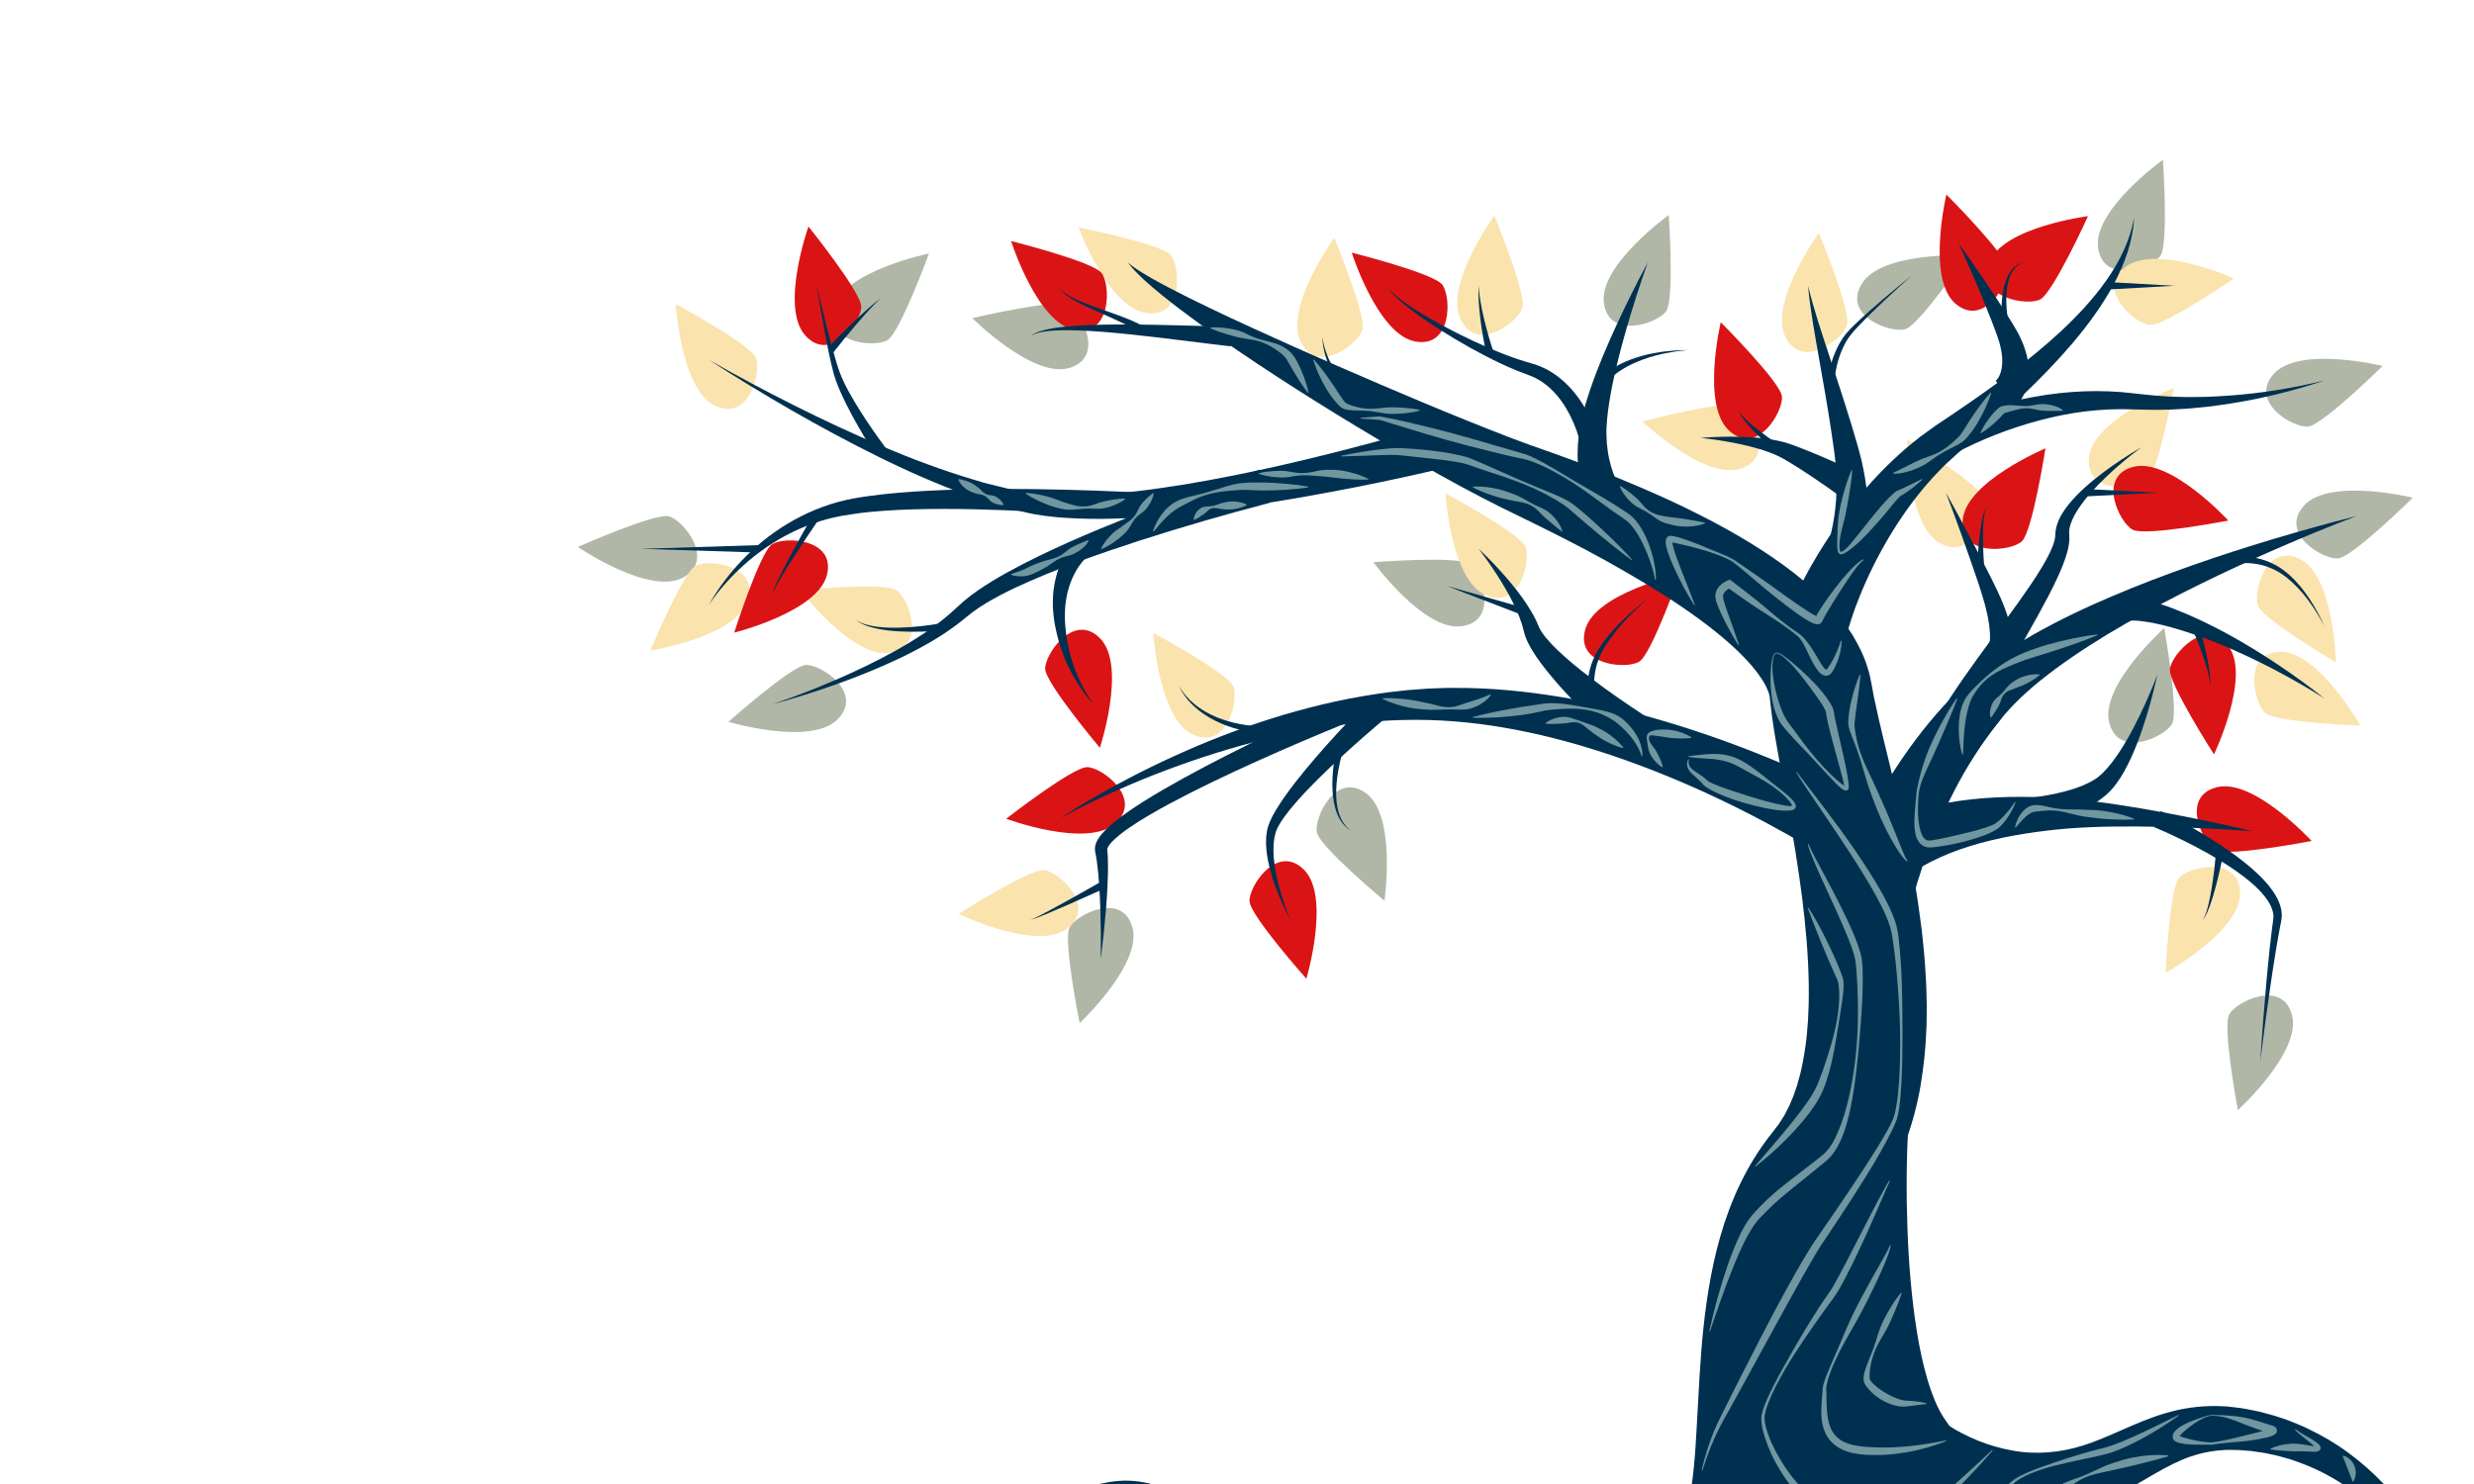 <?xml version="1.0" encoding="utf-8"?>
<!-- Generator: Adobe Illustrator 23.1.0, SVG Export Plug-In . SVG Version: 6.00 Build 0)  -->
<svg version="1.1" xmlns="http://www.w3.org/2000/svg" xmlns:xlink="http://www.w3.org/1999/xlink" x="0px" y="0px"
	 viewBox="0 0 1000 600" style="enable-background:new 0 0 1000 600;" xml:space="preserve">
<style type="text/css">
	.st0{fill:#B0B7A7;}
	.st1{fill:#FAE3AD;}
	.st2{fill:#DA1415;}
	.st3{fill:#003050;}
	.st4{fill:none;}
	.st5{fill:none;stroke:#003050;stroke-width:25;stroke-miterlimit:10;}
	.st6{fill:#7096A0;}
	.st7{fill:none;stroke:#7096A0;stroke-miterlimit:10;}
</style>
<g id="Leaves">
	<path class="st0" d="M436.4,413.64c0,0-6.74-33.24-4.11-38.57c2.63-5.33,21.51-14.86,25.46,0
		C461.71,389.94,436.4,413.64,436.4,413.64z"/>
	<path class="st0" d="M294.46,291.84c0,0,25.31-22.57,31.25-22.98c5.93-0.41,23.68,11.09,12.83,21.99
		C327.69,301.75,294.46,291.84,294.46,291.84z"/>
	<path class="st0" d="M559.61,364.2c0,0-26.03-21.74-27.31-27.55c-1.27-5.81,7.51-25.05,19.88-15.91
		C564.55,329.88,559.61,364.2,559.61,364.2z"/>
	<path class="st0" d="M375.5,102.51c0,0-11.69,31.84-16.73,34.99s-26.11,1.37-21.68-13.36S375.5,102.51,375.5,102.51z"/>
	<path class="st0" d="M233.58,221.15c0,0,30.98-13.81,36.76-12.39c5.78,1.41,19.18,17.77,5.54,24.85
		C262.22,240.7,233.58,221.15,233.58,221.15z"/>
	<path class="st0" d="M904.55,448.84c0,0-6.25-33.34-3.53-38.63s21.73-14.54,25.46,0.38C930.21,425.51,904.55,448.84,904.55,448.84z
		"/>
	<path class="st0" d="M874.8,253.95c0,0,5.94,33.39,3.18,38.66c-2.76,5.27-21.86,14.34-25.46-0.61S874.8,253.95,874.8,253.95z"/>
	<path class="st0" d="M975.27,201.24c0,0-24.16,23.8-30.07,24.51s-24.2-9.9-13.91-21.33C941.59,192.99,975.27,201.24,975.27,201.24z
		"/>
	<path class="st0" d="M963.07,147.96c0,0-24.16,23.8-30.07,24.51c-5.91,0.71-24.2-9.9-13.91-21.33
		C929.39,139.7,963.07,147.96,963.07,147.96z"/>
	<path class="st0" d="M874.26,64.6c0,0,2.33,33.84-0.98,38.78c-3.31,4.94-23.27,11.92-25.24-3.33S874.26,64.6,874.26,64.6z"/>
	<path class="st0" d="M674.51,86.97c0,0,2.33,33.84-0.98,38.78c-3.31,4.94-23.27,11.92-25.24-3.33S674.51,86.97,674.51,86.97z"/>
	<path class="st0" d="M795.07,103.25c0,0-19.17,27.98-24.83,29.8c-5.66,1.82-25.65-5.09-17.73-18.28
		C760.43,101.59,795.07,103.25,795.07,103.25z"/>
	<path class="st0" d="M393.03,128.64c0,0,33.01-7.8,38.42-5.34c5.41,2.46,15.54,21.03,0.81,25.45
		C417.53,153.17,393.03,128.64,393.03,128.64z"/>
	<path class="st0" d="M555.13,227.31c0,0,33.81-2.64,38.78,0.62s12.13,23.16-3.1,25.27C575.58,255.32,555.13,227.31,555.13,227.31z"
		/>
	<path class="st1" d="M387.5,369.5c0,0,28.59-18.25,34.51-17.71c5.92,0.54,21.61,14.72,9.16,23.76
		C418.72,384.59,387.5,369.5,387.5,369.5z"/>
	<path class="st1" d="M466.18,255.91c0,0,29.87,16.07,32.28,21.51s-2.33,26.04-16.28,19.58
		C468.22,290.53,466.18,255.91,466.18,255.91z"/>
	<path class="st1" d="M584.27,199.45c0,0,29.87,16.07,32.28,21.51c2.41,5.43-2.33,26.04-16.28,19.58
		C586.31,234.06,584.27,199.45,584.27,199.45z"/>
	<path class="st1" d="M273.15,122.99c0,0,29.87,16.07,32.28,21.51c2.41,5.43-2.33,26.04-16.28,19.58S273.15,122.99,273.15,122.99z"
		/>
	<path class="st1" d="M323.49,238.53c0,0,33.77-3.15,38.79,0.04c5.02,3.19,12.48,22.98-2.72,25.32S323.49,238.53,323.49,238.53z"/>
	<path class="st1" d="M262.89,263.04c0,0,13.03-31.31,18.19-34.26s26.15-0.27,21.1,14.26C297.13,257.56,262.89,263.04,262.89,263.04
		z"/>
	<path class="st1" d="M539.32,96.17c0,0,12.97,31.34,11.41,37.07c-1.57,5.74-18.27,18.7-24.99,4.87
		C519.02,124.28,539.32,96.17,539.32,96.17z"/>
	<path class="st1" d="M603.99,87.21c0,0,12.97,31.34,11.41,37.07c-1.57,5.74-18.27,18.7-24.99,4.87
		C583.69,115.32,603.99,87.21,603.99,87.21z"/>
	<path class="st1" d="M735.2,94.21c0,0,12.97,31.34,11.41,37.07c-1.57,5.74-18.27,18.7-24.99,4.87
		C714.89,122.32,735.2,94.21,735.2,94.21z"/>
	<path class="st1" d="M663.87,170.4c0,0,32.79-8.67,38.27-6.35c5.48,2.32,16.09,20.61,1.48,25.42
		C689.01,194.28,663.87,170.4,663.87,170.4z"/>
	<path class="st1" d="M902.99,112.55c0,0-27.98,19.17-33.91,18.83c-5.94-0.35-22.08-14.01-9.93-23.45
		C871.29,98.49,902.99,112.55,902.99,112.55z"/>
	<path class="st1" d="M435.97,91.98c0,0,33.27,6.61,37.17,11.1c3.9,4.49,5.41,25.58-9.83,23.49
		C448.08,124.47,435.97,91.98,435.97,91.98z"/>
	<path class="st1" d="M878.69,156.87c0,0-6.22,33.34-10.66,37.3s-25.52,5.71-23.61-9.55S878.69,156.87,878.69,156.87z"/>
	<path class="st1" d="M770.95,177.63c0,0,28.75,17.99,30.81,23.57c2.06,5.58-4.02,25.84-17.53,18.47
		C770.73,212.31,770.95,177.63,770.95,177.63z"/>
	<path class="st1" d="M954.09,293.41c0,0-33.89-1.31-38.45-5.13c-4.56-3.82-9.36-24.42,6.02-24.74S954.09,293.41,954.09,293.41z"/>
	<path class="st1" d="M944.15,267.78c0,0-29.21-17.23-31.41-22.76c-2.2-5.53,3.35-25.93,17.04-18.92
		C943.47,233.11,944.15,267.78,944.15,267.78z"/>
	<path class="st1" d="M875.35,393.34c0,0,1.55-33.88,5.4-38.41s24.48-9.18,24.7,6.2C905.66,376.5,875.35,393.34,875.35,393.34z"/>
	<path class="st2" d="M528.04,395.71c0,0-22.56-25.32-22.97-31.25c-0.41-5.93,11.1-23.67,22-12.82
		C537.97,362.48,528.04,395.71,528.04,395.71z"/>
	<path class="st2" d="M406.71,331.03c0,0,26.75-20.85,32.7-20.86c5.95-0.02,22.89,12.64,11.35,22.8
		C439.21,343.12,406.71,331.03,406.71,331.03z"/>
	<path class="st2" d="M444.58,302.34c0,0-21.86-25.93-22.11-31.87c-0.25-5.94,11.75-23.36,22.34-12.21
		C455.42,269.39,444.58,302.34,444.58,302.34z"/>
	<path class="st2" d="M678.91,232.27c0,0-11.27,31.99-16.27,35.21s-26.09,1.72-21.85-13.07
		C645.02,239.63,678.91,232.27,678.91,232.27z"/>
	<path class="st2" d="M296.77,255.78c0,0,10.33-32.3,15.23-35.67c4.9-3.37,26.03-2.48,22.23,12.42
		C330.43,247.43,296.77,255.78,296.77,255.78z"/>
	<path class="st2" d="M326.78,91.59c0,0,21.25,26.43,21.36,32.38c0.11,5.95-12.29,23.08-22.62,11.69
		C315.18,124.27,326.78,91.59,326.78,91.59z"/>
	<path class="st2" d="M408.69,97.46c0,0,32.9,8.25,36.57,12.92c3.68,4.68,4.14,25.82-10.98,22.98
		C419.17,130.51,408.69,97.46,408.69,97.46z"/>
	<path class="st2" d="M546.38,102.15c0,0,32.9,8.25,36.57,12.92c3.68,4.68,4.14,25.82-10.98,22.98
		C556.86,135.2,546.38,102.15,546.38,102.15z"/>
	<path class="st2" d="M695.54,130.29c0,0,23.97,24,24.71,29.9s-9.73,24.27-21.23,14.05C687.52,164.02,695.54,130.29,695.54,130.29z"
		/>
	<path class="st2" d="M786.74,78.65c0,0,23.97,24,24.71,29.9c0.75,5.9-9.73,24.27-21.23,14.05
		C778.72,112.39,786.74,78.65,786.74,78.65z"/>
	<path class="st2" d="M843.98,87.4c0,0-14.04,30.87-19.3,33.65s-26.14-0.58-20.62-14.94S843.98,87.4,843.98,87.4z"/>
	<path class="st2" d="M826.78,181.27c0,0-5.22,33.51-9.54,37.6c-4.32,4.09-25.33,6.47-23.88-8.84S826.78,181.27,826.78,181.27z"/>
	<path class="st2" d="M900.7,210.47c0,0-33.3,6.41-38.61,3.73c-5.31-2.69-14.65-21.66,0.25-25.46
		C877.24,184.93,900.7,210.47,900.7,210.47z"/>
	<path class="st2" d="M934.37,340.02c0,0-33.3,6.41-38.61,3.73c-5.31-2.69-14.65-21.66,0.25-25.46
		C910.92,314.48,934.37,340.02,934.37,340.02z"/>
	<path class="st2" d="M894.91,305.01c0,0-18.35-28.52-17.83-34.45c0.52-5.92,14.65-21.66,23.73-9.24
		C909.88,273.73,894.91,305.01,894.91,305.01z"/>
</g>
<g id="Layer_1">
	<g>
		<path class="st3" d="M455.87,106.13c2.38,2.09,5.1,3.69,7.79,5.31c1.36,0.79,2.7,1.59,4.09,2.33c1.37,0.77,2.75,1.51,4.15,2.23
			c5.57,2.92,11.19,5.72,16.87,8.43c11.33,5.46,22.81,10.63,34.28,15.79c11.51,5.08,23,10.17,34.56,15.08
			c11.56,4.91,23.09,9.84,34.69,14.48c5.8,2.31,11.56,4.67,17.34,6.87c2.88,1.1,5.76,2.18,8.62,3.21l8.83,3.11
			c12.09,4.28,24.09,9.01,36.06,14.11c11.97,5.12,23.81,10.78,35.53,17.3c5.85,3.29,11.65,6.83,17.41,10.73
			c5.75,3.91,11.44,8.21,16.98,13.26c5.51,5.08,10.99,10.85,15.75,18.41c2.3,3.93,4.53,8.08,6.04,13.12
			c0.85,2.38,1.33,5.14,1.83,7.79l0.37,2.07c0.11,0.63,0.21,1.24,0.37,1.94c1.09,5.39,2.5,11.38,3.95,17.4
			c1.45,6.04,3,12.2,4.45,18.43c2.92,12.47,5.75,25.21,7.96,38.25c1.13,6.52,2.09,13.13,2.93,19.81c0.75,6.72,1.43,13.47,1.74,20.39
			c0.23,3.43,0.24,6.95,0.34,10.43l-0.04,5.3l-0.04,2.65l-0.13,2.68c-0.24,7.12-1.07,14.45-2.28,21.84
			c-1.24,7.41-3.25,14.98-5.99,22.51l-2.27,5.65c-0.82,1.88-1.79,3.74-2.7,5.61c-0.87,1.87-1.98,3.7-3.08,5.52
			c-1.1,1.82-2.15,3.66-3.47,5.4l-1.91,2.63l-1.75,2.37l-0.96,1.26l-0.93,1.31c-1.22,1.78-2.37,3.64-3.43,5.64
			c-1.06,2-2.04,4.1-2.96,6.3c-0.91,2.2-1.73,4.52-2.49,6.9c-3.05,9.57-4.92,20.47-6.1,31.98c-1.24,11.54-1.83,23.7-2.59,36.55
			c-0.42,6.44-0.88,13.05-1.66,20.02c-0.81,6.97-1.82,14.26-4,22.34c-1.11,4.04-2.53,8.3-4.61,12.8c-2.08,4.48-4.95,9.31-8.98,13.9
			c-2.07,2.28-4.35,4.51-6.98,6.46c-1.27,1.01-2.67,1.89-4.05,2.77c-0.2,0.13-0.31,0.19-0.41,0.24l-0.32,0.18l-0.64,0.35l-1.29,0.71
			l-5.18,2.79c-1.72,0.87-3.37,1.57-5.07,2.36c-1.68,0.74-3.38,1.57-5.04,2.24l-4.97,1.95c-3.33,1.36-6.6,2.44-9.87,3.55
			c-3.29,1.17-6.54,2.13-9.8,3.1c-1.63,0.48-3.26,0.98-4.89,1.44l-4.87,1.28c-12.98,3.41-25.91,6.19-38.86,8.38
			c-12.94,2.23-25.91,3.95-38.9,5.32c-13,1.31-26.05,2.17-39.18,2.6c-3.3,0.06-6.54,0.19-9.89,0.19l-10.1-0.07
			c-6.64-0.23-13.28-0.5-19.79-1.03c-13.05-0.93-25.88-2.38-38.52-3.98c-12.64-1.62-25.18-3.37-37.56-5.11
			c-12.38-1.71-24.67-3.24-36.75-4.36c-2.99-0.23-6.04-0.55-9-0.7l-4.44-0.21c-1.47-0.06-2.99-0.19-4.41-0.15l-4.33,0l-2.17-0.01
			c-0.71,0.02-1.38,0.08-2.08,0.12l-4.15,0.25l-1.04,0.06l-1.15,0.13l-2.31,0.25c-12.33,1.34-24.82,3.06-37.32,4.66
			c-12.51,1.57-25.03,3.28-37.6,4.76c-12.56,1.55-25.15,2.96-37.78,4.2c-6.32,0.58-12.64,1.15-18.99,1.56
			c-6.34,0.34-12.72,0.82-19.08,0.31c1.57-0.28,3.13-0.49,4.67-0.81l4.61-1.07c3.06-0.76,6.12-1.52,9.16-2.35
			c6.09-1.65,12.17-3.32,18.23-5.07l36.41-10.42c12.14-3.52,24.3-6.89,36.5-10.29c12.22-3.36,24.44-6.59,36.93-9.67l2.35-0.57
			l1.17-0.28l1.3-0.24l5.22-0.95c0.87-0.15,1.75-0.33,2.61-0.45l2.55-0.3l5.1-0.59c1.72-0.23,3.36-0.29,5.04-0.42l5.01-0.34
			c3.34-0.22,6.59-0.25,9.9-0.37c13.11-0.29,25.96,0.16,38.69,0.59c12.74,0.44,25.29,1.12,37.76,1.6
			c12.47,0.56,24.8,0.88,36.93,0.89c6.09,0.05,12.05-0.19,18.01-0.35l8.8-0.53c2.94-0.19,6-0.52,8.99-0.77
			c12.03-1.13,24.09-2.67,36.09-4.52c12-1.89,23.94-4.14,35.75-6.66l8.82-1.99l8.74-2.16c2.93-0.68,5.76-1.54,8.65-2.29
			c1.43-0.4,2.88-0.76,4.3-1.19l4.23-1.28l4.23-1.27c1.39-0.44,2.76-0.92,4.13-1.38l4.13-1.37c1.39-0.44,2.68-0.98,4.02-1.46
			c2.66-0.99,5.36-1.95,7.83-3.07l3.79-1.6c1.25-0.54,2.36-1.14,3.55-1.71c1.15-0.58,2.39-1.12,3.46-1.71
			c1.02-0.61,2.06-1.19,3.09-1.78l1.46-0.82c-0.08-0.01-0.11,0.08-0.17,0.07c-0.09,0.09-0.14,0.06-0.09,0.02
			c0.08-0.18,0.54-0.78,1.07-2.03c0.53-1.24,1.11-2.98,1.62-5.03c1.04-4.11,1.83-9.34,2.37-14.89c0.56-5.57,0.91-11.54,1.24-17.68
			c0.7-12.31,1.23-25.35,2.65-38.88c1.48-13.52,3.72-27.64,8.42-42.08c1.2-3.6,2.53-7.22,4.06-10.82c1.55-3.6,3.28-7.19,5.22-10.74
			c1.95-3.54,4.14-7.03,6.53-10.41c0.61-0.84,1.21-1.69,1.84-2.52l1.94-2.47l1.96-2.59c0.65-0.73,1.14-1.65,1.69-2.51
			c0.55-0.87,1.14-1.69,1.58-2.69c0.47-0.97,1.01-1.87,1.48-2.87c0.43-1.04,0.86-2.06,1.31-3.09c0.24-0.5,0.42-1.05,0.61-1.61
			l0.57-1.66l0.58-1.65l0.48-1.75c0.31-1.18,0.69-2.31,0.97-3.53l0.81-3.68c0.95-5.02,1.74-10.22,2.06-15.69l0.16-2.03l0.08-2.07
			l0.18-4.15c0.01-2.82,0.12-5.6,0.02-8.47c-0.17-11.39-1.21-23.14-2.71-35.01c-1.54-11.88-3.49-23.9-5.72-36.1l-3.38-18.56
			c-1.13-6.32-2.3-12.67-3.22-19.72c-0.12-0.85-0.22-1.8-0.33-2.73l-0.29-2.61c-0.12-0.44,0.02-0.84-0.19-1.43
			c-0.11-1.07-0.79-2.57-1.51-4.16c-1.71-3.27-4.56-7.1-8.06-10.8c-3.51-3.73-7.63-7.4-12.02-10.95c-4.4-3.56-9.12-6.98-14-10.3
			c-9.78-6.64-20.23-12.81-30.9-18.76c-10.7-5.93-21.74-11.45-32.89-16.92l-8.6-4.19c-2.93-1.46-5.82-2.93-8.68-4.42
			c-5.71-3-11.35-6-16.92-9.14c-22.26-12.48-44-25.57-65.31-39.42c-10.66-6.91-21.18-14.06-31.5-21.5
			c-5.13-3.77-10.25-7.56-15.2-11.59c-1.24-1-2.47-2.02-3.68-3.06c-1.22-1.02-2.42-2.08-3.6-3.16
			C460.11,110.9,457.75,108.7,455.87,106.13z"/>
	</g>
	<g>
		<path class="st3" d="M717.51,264.05c1.29-5.69,3.05-10.72,4.97-15.6c1.01-2.4,2.02-4.78,3.1-7.11l1.67-3.45l0.83-1.72l0.89-1.68
			c4.7-8.99,10.05-17.48,16-25.54c5.96-8.04,12.52-15.64,19.78-22.57c1.87-1.69,3.66-3.44,5.58-5.06c1.96-1.59,3.87-3.22,5.86-4.77
			l6.13-4.42l5.88-3.94c15.6-10.54,30.9-21.39,44.62-34.06c6.82-6.35,13.23-13.17,18.59-20.79c5.33-7.6,9.65-16.14,11.2-25.53
			c-0.42,9.52-3.77,18.83-8.33,27.3c-4.59,8.5-10.36,16.33-16.58,23.68c-12.53,14.69-26.86,27.64-41.3,40.12l-5.43,4.66l-4.91,4.51
			c-1.58,1.57-3.09,3.21-4.64,4.8c-1.52,1.63-2.92,3.38-4.39,5.05c-5.68,6.89-10.72,14.35-15.15,22.13
			c-4.43,7.78-8.27,15.9-11.4,24.16l-0.6,1.54l-0.53,1.56l-1.07,3.1c-0.68,2.07-1.27,4.14-1.86,6.2c-1.07,4.1-1.92,8.19-2.29,11.84
			L717.51,264.05z"/>
	</g>
	<g>
		<path class="st3" d="M771.42,455.41c-0.26,2.98-0.41,6.49-0.53,9.91c-0.11,3.45-0.18,6.94-0.2,10.45
			c-0.06,7.01,0.06,14.04,0.31,21.06c0.51,14.02,1.64,27.98,3.78,41.36c1.07,6.68,2.44,13.21,4.22,19.26
			c0.87,3.05,1.89,5.9,2.97,8.57l0.84,1.94c0.29,0.63,0.59,1.18,0.88,1.79c0.15,0.29,0.29,0.61,0.44,0.88l0.46,0.78
			c0.34,0.56,0.49,0.95,1.1,1.81c8.16,12.07,16.18,23.45,25.37,33.75c4.58,5.14,9.43,10,14.57,14.49
			c5.16,4.47,10.63,8.59,16.41,12.25c11.58,7.28,24.47,12.69,38.16,15.9l5.16,1.11l5.39,1.01c3.6,0.68,7.2,1.33,10.8,1.97
			c7.21,1.29,14.43,2.49,21.67,3.63c7.24,1.13,14.49,2.17,21.77,3.08c7.28,0.89,14.57,1.73,21.9,2.13
			c-7.33,0.64-14.7,0.84-22.07,0.99c-7.37,0.12-14.75,0.12-22.12,0.03c-7.37-0.11-14.75-0.27-22.13-0.54
			c-3.69-0.12-7.38-0.26-11.06-0.43l-5.54-0.24l-5.73-0.4c-15.29-1.34-30.61-5.27-44.97-11.67c-7.17-3.22-14.09-7.03-20.71-11.28
			c-6.6-4.28-12.89-9.01-18.87-14.05c-11.95-10.06-22.59-21.41-32.55-32.39c-0.55-0.57-1.44-1.68-2.19-2.6l-1.16-1.44
			c-0.38-0.48-0.69-0.96-1.04-1.44c-0.67-0.96-1.38-1.93-2.01-2.89l-1.8-2.88c-2.29-3.84-4.3-7.68-6.01-11.49
			c-3.5-7.64-6.23-15.23-8.59-22.8c-4.7-15.14-8.08-30.22-10.82-45.35c-1.36-7.57-2.57-15.14-3.6-22.76
			c-0.52-3.81-0.99-7.64-1.42-11.52c-0.42-3.91-0.81-7.73-1.08-12.08L771.42,455.41z"/>
	</g>
	<g>
		<path class="st3" d="M587.19,188.39c-12.97,3.15-25.77,5.91-38.73,8.49c-12.93,2.56-25.91,4.89-38.95,6.89
			c-13.05,1.99-26.15,3.69-39.37,4.79c-6.6,0.58-13.24,0.94-19.89,1.13c-6.65,0.2-13.35,0.11-20.08-0.36l-2.52-0.18
			c-0.84-0.07-1.69-0.18-2.53-0.27c-1.69-0.2-3.37-0.35-5.06-0.67c-3.42-0.46-6.65-1.35-9.93-2.11l-2.45-0.58l-1.23-0.29l-1.2-0.37
			l-4.78-1.47c-1.59-0.5-3.19-0.97-4.77-1.48l-4.67-1.7c-12.46-4.53-24.52-9.86-36.29-15.7c-11.78-5.82-23.32-12.05-34.69-18.57
			c-11.35-6.54-22.56-13.32-33.51-20.47c11.34,6.51,22.9,12.63,34.57,18.49c11.68,5.84,23.51,11.37,35.49,16.46
			c11.97,5.12,24.17,9.68,36.53,13.38l4.63,1.39l4.67,1.16l4.67,1.15l1.17,0.29l1.17,0.21l2.35,0.41c3.13,0.53,6.25,1.21,9.35,1.43
			c1.54,0.2,3.12,0.25,4.69,0.34c0.79,0.04,1.57,0.1,2.36,0.12l2.38,0.03c6.34,0.08,12.73-0.19,19.13-0.75
			c6.4-0.55,12.8-1.27,19.18-2.2c12.78-1.8,25.52-4.21,38.2-6.89c12.68-2.7,25.31-5.72,37.87-8.97c12.54-3.25,25.14-6.74,37.4-10.47
			L587.19,188.39z"/>
	</g>
	<g>
		<path class="st3" d="M737.2,372.81l0.2-0.74l0.18-0.62l0.36-1.19l0.73-2.29c0.48-1.53,1-2.97,1.51-4.44
			c1.04-2.92,2.1-5.8,3.25-8.64c1.1-2.86,2.33-5.65,3.53-8.45c1.23-2.79,2.53-5.54,3.81-8.3c5.3-10.95,11.33-21.54,18.2-31.6
			c6.85-10.07,14.68-19.55,23.4-28.14l3.26-3.23l3.6-3.18c1.2-1.06,2.45-1.97,3.68-2.95l1.85-1.44l1.88-1.34
			c4.99-3.63,10.14-6.75,15.32-9.72c10.38-5.87,20.99-10.9,31.72-15.46c10.73-4.56,21.56-8.7,32.48-12.52
			c10.91-3.84,21.9-7.37,32.93-10.68c11.04-3.29,22.12-6.4,33.28-9.17c-10.74,4.08-21.35,8.48-31.86,13.04
			c-10.51,4.58-20.91,9.37-31.16,14.41c-10.25,5.03-20.34,10.35-30.16,15.99c-9.82,5.63-19.36,11.67-28.27,18.23
			c-4.42,3.3-8.74,6.69-12.64,10.33l-1.48,1.34l-1.39,1.39c-0.91,0.94-1.89,1.83-2.73,2.79l-2.54,2.85l-2.49,3.17
			c-6.69,8.39-12.54,17.48-17.5,27.09c-4.97,9.59-9.18,19.6-12.7,29.84c-0.84,2.57-1.69,5.14-2.48,7.72
			c-0.75,2.59-1.54,5.17-2.19,7.77c-0.71,2.59-1.31,5.2-1.9,7.78c-0.27,1.28-0.58,2.59-0.8,3.84l-0.36,1.88l-0.15,0.9l-0.07,0.42
			l-0.04,0.31L737.2,372.81z"/>
	</g>
	<g>
		<path class="st3" d="M739.39,347.58l-1.95-1.27l-2.11-1.33c-1.42-0.88-2.86-1.76-4.31-2.63c-2.89-1.74-5.84-3.44-8.8-5.11
			c-5.93-3.34-11.95-6.55-18.05-9.62c-12.19-6.15-24.69-11.75-37.43-16.68c-25.45-9.82-52.02-17.17-79.1-19.3
			c-27.03-2.12-54.73,1.56-81.53,8.61c-13.42,3.54-26.66,7.93-39.65,13.03c-6.49,2.55-12.92,5.3-19.27,8.22
			c-6.35,2.93-12.64,6.01-18.76,9.42c5.83-3.89,11.87-7.48,18-10.93c6.13-3.44,12.36-6.71,18.68-9.81
			c12.65-6.18,25.67-11.7,39.03-16.4c13.36-4.69,27.08-8.55,41.11-11.29c7.02-1.33,14.1-2.5,21.27-3.19l2.68-0.29
			c0.9-0.09,1.8-0.14,2.69-0.21l5.4-0.39c3.61-0.11,7.23-0.34,10.85-0.28c14.48-0.07,28.9,1.4,43.12,3.74
			c7.1,1.24,14.17,2.64,21.17,4.31c6.99,1.68,13.96,3.51,20.84,5.57c13.78,4.1,27.34,8.91,40.65,14.33
			c6.66,2.71,13.26,5.57,19.81,8.6c3.27,1.52,6.54,3.07,9.79,4.68c1.63,0.8,3.25,1.62,4.88,2.47l2.45,1.28l2.57,1.39L739.39,347.58z
			"/>
	</g>
	<g>
		<path class="st3" d="M353.95,184.04c-3.34-5.18-6.45-10.41-9.38-15.8c-1.47-2.69-2.84-5.43-4.14-8.22
			c-1.3-2.79-2.47-5.66-3.37-8.66c-1.62-5.98-2.69-11.91-3.84-17.89c-1.1-5.97-2.12-11.95-3.08-17.94c1.36,5.91,2.79,11.8,4.3,17.67
			c0.76,2.93,1.53,5.86,2.34,8.77c0.83,2.89,1.64,5.85,2.65,8.61c1.03,2.74,2.34,5.42,3.79,8.03c1.45,2.61,2.97,5.2,4.59,7.73
			c3.21,5.06,6.66,10.04,10.23,14.82L353.95,184.04z"/>
	</g>
	<g>
		<path class="st3" d="M513.1,203.33c-17.45,4.54-34.96,9.63-52.21,15.16c-17.22,5.61-34.39,11.59-50.66,19.2
			c-4.05,1.92-8.01,3.98-11.79,6.25c-1.89,1.13-3.7,2.35-5.43,3.64l-5.32,4.25c-7.46,5.78-15.6,10.24-23.89,14.24
			c-8.31,3.97-16.82,7.39-25.44,10.47c-8.62,3.08-17.34,5.84-26.16,8.19c8.65-2.91,17.16-6.21,25.52-9.82
			c8.35-3.61,16.57-7.54,24.47-11.95c7.87-4.43,15.52-9.32,22.14-15.16l5.09-4.62c1.84-1.56,3.73-3.01,5.67-4.35
			c3.88-2.68,7.88-5.1,11.94-7.35c16.28-8.92,33.26-16.06,50.32-22.86c17.12-6.72,34.32-12.94,51.87-18.73L513.1,203.33z"/>
	</g>
	<g>
		<path class="st3" d="M334.58,140.53c3.41-3.5,6.86-6.92,10.38-10.3c1.76-1.68,3.54-3.34,5.36-4.97c1.82-1.61,3.67-3.22,5.67-4.6
			c-1.85,1.58-3.51,3.35-5.14,5.13c-1.63,1.79-3.22,3.62-4.8,5.46c-3.14,3.69-6.21,7.45-9.21,11.24L334.58,140.53z"/>
	</g>
	<g>
		<path class="st3" d="M466.48,210.49c-16.04-1.58-32.25-2.79-48.4-3.65c-16.16-0.84-32.35-1.34-48.46-0.92
			c-4.02,0.12-8.04,0.28-12.04,0.57c-4,0.27-7.98,0.66-11.9,1.22c-1.97,0.28-3.89,0.59-5.83,0.92l-2.88,0.6l-2.86,0.72
			c-3.8,1.03-7.53,2.36-11.15,3.96c-7.25,3.21-14.06,7.54-20.22,12.72c-3.06,2.6-6,5.39-8.71,8.39c-2.72,2.99-5.29,6.15-7.49,9.57
			c1.91-3.6,4.21-6.99,6.69-10.24c2.48-3.26,5.2-6.34,8.1-9.26c5.82-5.82,12.45-10.91,19.77-14.94c7.3-4,15.31-7.03,23.58-8.56
			c4.1-0.76,8.21-1.32,12.31-1.76c4.1-0.46,8.2-0.78,12.3-1.07c16.39-1.07,32.75-1.2,49.09-1c16.35,0.23,32.63,0.8,49.02,1.76
			L466.48,210.49z"/>
	</g>
	<g>
		<path class="st3" d="M331.41,209.34c-3.47,5.07-6.89,10.18-10.23,15.34c-1.67,2.58-3.32,5.18-4.91,7.8
			c-0.79,1.31-1.58,2.64-2.32,3.98c-0.37,0.67-0.73,1.35-1.06,2.04c-0.16,0.35-0.32,0.69-0.46,1.05c-0.06,0.18-0.15,0.36-0.18,0.54
			l-0.07,0.28l0.01,0.29l-0.04-0.29l0.04-0.29c0.02-0.2,0.09-0.38,0.14-0.56c0.11-0.37,0.24-0.74,0.38-1.1
			c0.28-0.72,0.58-1.43,0.9-2.13c0.63-1.41,1.31-2.8,2-4.18c1.38-2.76,2.82-5.49,4.28-8.2c2.92-5.43,5.92-10.81,8.98-16.17
			L331.41,209.34z"/>
	</g>
	<g>
		<polygon class="st3" points="306.65,223.4 259.2,221.9 306.65,220.4 		"/>
	</g>
	<g>
		<path class="st3" d="M439.64,224.9c0.01-0.02-0.13,0.1-0.21,0.17c-0.09,0.07-0.2,0.18-0.3,0.27c-0.21,0.18-0.41,0.4-0.62,0.61
			c-0.41,0.43-0.82,0.89-1.2,1.38c-0.39,0.48-0.77,0.98-1.12,1.5c-0.38,0.51-0.7,1.05-1.03,1.6c-1.31,2.19-2.34,4.59-3.11,7.09
			c-0.82,2.5-1.19,5.15-1.49,7.82c-0.17,2.69-0.2,5.4,0.08,8.16c0.49,5.5,1.63,11.01,3.57,16.29c0.94,2.65,2.06,5.24,3.38,7.74
			c1.31,2.51,2.77,4.95,4.52,7.2c-2-2.03-3.76-4.31-5.38-6.68c-1.62-2.37-3.08-4.87-4.36-7.47c-2.62-5.17-4.48-10.74-5.68-16.49
			c-0.63-2.87-0.97-5.85-1.12-8.85c-0.03-3.01,0.05-6.07,0.65-9.09c0.55-3.02,1.43-6.03,2.72-8.91c0.33-0.72,0.65-1.44,1.04-2.13
			c0.36-0.71,0.77-1.4,1.2-2.08c0.42-0.69,0.88-1.35,1.38-2.02c0.25-0.33,0.5-0.66,0.78-1c0.14-0.17,0.27-0.33,0.43-0.5
			c0.17-0.18,0.28-0.32,0.55-0.58L439.64,224.9z"/>
	</g>
	<g>
		<path class="st3" d="M381.78,254.8c-3.1,0.32-6.14,0.49-9.21,0.58c-3.07,0.08-6.14,0.07-9.2-0.11c-3.06-0.18-6.12-0.5-9.13-1.16
			c-2.97-0.67-6.01-1.6-8.4-3.53c2.53,1.73,5.56,2.38,8.53,2.8c2.99,0.4,6.01,0.47,9.02,0.39c3.01-0.07,6.02-0.31,9.02-0.63
			c2.99-0.33,6-0.76,8.92-1.3L381.78,254.8z"/>
	</g>
	<g>
		<path class="st3" d="M549.1,163.55c-2.25-1.76-4.09-3.65-5.83-5.73c-1.72-2.06-3.22-4.3-4.49-6.65c-0.67-1.15-1.18-2.39-1.74-3.6
			c-0.44-1.26-0.98-2.47-1.29-3.76c-0.8-2.53-1.11-5.16-1.34-7.76c0.47,2.58,1.03,5.13,2.05,7.52c0.42,1.22,1.06,2.36,1.6,3.53
			c0.66,1.11,1.25,2.25,2,3.3c1.43,2.13,3.06,4.12,4.87,5.91c1.79,1.78,3.81,3.46,5.82,4.74L549.1,163.55z"/>
	</g>
	<g>
		<path class="st3" d="M497.41,140.04c-13.66-1.58-27.14-3.46-40.7-4.86c-6.77-0.7-13.55-1.31-20.34-1.57
			c-3.39-0.13-6.79-0.17-10.18,0.02c-1.69,0.12-3.38,0.26-5.04,0.58c-1.64,0.34-3.34,0.76-4.67,1.85c1.23-1.22,2.92-1.82,4.55-2.33
			c1.66-0.49,3.35-0.8,5.05-1.09c3.4-0.52,6.83-0.81,10.26-1.02c6.86-0.4,13.73-0.45,20.58-0.42c13.71,0.07,27.42,0.63,41,0.87
			L497.41,140.04z"/>
	</g>
	<g>
		<path class="st3" d="M460.91,134.7c-2.39-1.77-5.29-3.2-8.15-4.57c-2.89-1.36-5.83-2.65-8.77-3.96c-2.94-1.32-5.88-2.66-8.73-4.19
			c-1.42-0.77-2.82-1.6-4.12-2.58c-0.65-0.48-1.26-1.04-1.79-1.66c-0.52-0.61-0.95-1.38-0.92-2.2c0.05,0.81,0.51,1.52,1.07,2.08
			c0.56,0.56,1.18,1.05,1.86,1.48c1.34,0.86,2.77,1.56,4.23,2.22c2.92,1.29,5.93,2.39,8.96,3.47c3.02,1.08,6.06,2.13,9.09,3.29
			c3.03,1.18,6.05,2.35,8.99,4.18L460.91,134.7z"/>
	</g>
	<g>
		<path class="st3" d="M649.42,217.62l-0.35-0.37l-0.22-0.25l-0.42-0.49l-0.72-0.92c-0.43-0.6-0.89-1.2-1.27-1.79
			c-0.81-1.19-1.52-2.4-2.19-3.62c-1.36-2.43-2.4-4.96-3.36-7.49c-1.8-5.11-2.81-10.39-3.11-15.62c-0.18-2.62-0.09-5.21,0.04-7.78
			l0.4-3.82c0.13-1.27,0.37-2.55,0.6-3.79c0.98-4.94,2.38-9.58,3.91-14.12c3.1-9.07,6.81-17.73,10.74-26.27
			c3.94-8.53,8.12-16.92,12.56-25.15c-3.14,8.81-5.99,17.7-8.58,26.64c-2.56,8.94-4.88,17.94-6.49,26.92
			c-0.79,4.48-1.41,8.97-1.6,13.28c-0.12,2.14,0.05,4.23,0.14,6.34c0.23,2.09,0.46,4.16,0.92,6.16c0.86,4.02,2.25,7.84,4.11,11.31
			c0.98,1.7,1.98,3.38,3.17,4.87c0.58,0.75,1.18,1.47,1.8,2.12c0.3,0.35,0.62,0.62,0.92,0.93l0.44,0.39
			c0.07,0.06,0.12,0.09,0.18,0.14l0.09,0.07c0-0.01-0.03-0.04-0.04-0.06L649.42,217.62z"/>
	</g>
	<g>
		<path class="st3" d="M647,152.87c0.65-0.76,1.23-1.24,1.87-1.79c0.64-0.51,1.28-1.02,1.95-1.46c1.32-0.93,2.73-1.7,4.14-2.44
			c2.84-1.43,5.83-2.48,8.85-3.32c3.02-0.87,6.11-1.35,9.19-1.77c1.54-0.18,3.1-0.28,4.64-0.42l4.64-0.15l-4.61,0.52
			c-1.52,0.27-3.05,0.49-4.56,0.79c-3,0.66-5.99,1.38-8.85,2.46c-2.86,1.04-5.65,2.29-8.22,3.86c-1.27,0.8-2.52,1.63-3.65,2.57
			c-0.58,0.46-1.12,0.96-1.65,1.45c-0.49,0.49-1.05,1.07-1.37,1.52L647,152.87z"/>
	</g>
	<g>
		<path class="st3" d="M639.73,183.32c-0.13-0.88-0.37-2.03-0.62-3.05c-0.25-1.05-0.54-2.11-0.85-3.15
			c-0.63-2.09-1.36-4.15-2.22-6.15c-1.72-4-3.9-7.79-6.65-11.04c-2.75-3.25-6.1-5.96-9.97-7.66c-1.83-0.79-4.27-1.57-6.42-2.48
			c-2.2-0.89-4.34-1.86-6.47-2.85c-8.48-4.02-16.6-8.62-24.47-13.61c-3.93-2.51-7.79-5.11-11.5-7.92c-1.85-1.41-3.68-2.86-5.4-4.43
			c-0.87-0.77-1.69-1.61-2.48-2.47c-0.73-0.89-1.53-1.82-1.76-2.98c0.31,1.13,1.16,1.98,1.94,2.81c0.84,0.79,1.7,1.55,2.62,2.26
			c1.82,1.42,3.72,2.73,5.65,3.99c3.88,2.51,7.88,4.82,11.94,7.02c8.13,4.37,16.49,8.34,25.03,11.66c2.14,0.81,4.28,1.61,6.44,2.3
			c2.19,0.74,4.22,1.2,6.72,2.06c4.78,1.69,9.05,4.67,12.54,8.24c3.51,3.58,6.3,7.74,8.56,12.11c1.13,2.18,2.11,4.43,2.99,6.73
			c0.43,1.15,0.84,2.31,1.21,3.49c0.38,1.21,0.7,2.31,1.02,3.7L639.73,183.32z"/>
	</g>
	<g>
		<path class="st3" d="M600.84,143.26c-0.51-2.31-0.95-4.59-1.35-6.89c-0.4-2.3-0.76-4.6-1.05-6.91c-0.58-4.62-0.98-9.29-0.78-13.92
			c0.29,4.63,1.19,9.17,2.25,13.65c0.54,2.24,1.14,4.47,1.77,6.68c0.64,2.21,1.32,4.42,2.04,6.57L600.84,143.26z"/>
	</g>
	<g>
		<path class="st3" d="M736.02,227.5c0.09-0.1,0.36-0.69,0.55-1.1c0.21-0.45,0.41-0.95,0.61-1.42c0.39-0.99,0.77-2,1.12-3.04
			c0.71-2.07,1.32-4.22,1.83-6.41c1.03-4.38,1.7-8.9,2.03-13.48c0.31-4.59,0.22-9.22-0.13-13.88c-0.42-4.56-1.17-9.52-1.89-14.33
			c-1.47-9.68-3.18-19.35-4.9-29.05c-1.68-9.7-3.53-19.44-4.42-29.26c2.29,9.58,5.48,18.86,8.54,28.22
			c3.1,9.35,6.19,18.72,9.07,28.21c1.43,4.77,2.86,9.4,4.09,14.52c1.13,5.06,1.99,10.22,2.39,15.46c0.38,5.24,0.38,10.55-0.08,15.88
			c-0.23,2.67-0.58,5.34-1.08,8.03c-0.24,1.34-0.53,2.69-0.86,4.06c-0.18,0.69-0.34,1.37-0.55,2.08c-0.22,0.75-0.37,1.31-0.76,2.35
			L736.02,227.5z"/>
	</g>
	<g>
		<path class="st3" d="M783.53,172.17l1.27-0.58c0.41-0.18,0.81-0.36,1.2-0.52c0.79-0.33,1.59-0.68,2.38-0.98
			c1.58-0.64,3.17-1.24,4.76-1.82c1.59-0.59,3.19-1.11,4.79-1.67l4.82-1.52c6.45-1.93,13.01-3.48,19.62-4.66
			c13.22-2.39,26.82-3.01,40.17-1.38c6.37,0.74,12.74,1.39,19.19,1.44l2.41,0.06l2.42-0.02l4.84-0.06c3.22-0.15,6.46-0.24,9.69-0.52
			c6.46-0.48,12.91-1.21,19.33-2.24c6.42-1.02,12.81-2.28,19.12-3.92c-6.15,2.17-12.45,3.95-18.8,5.52
			c-6.35,1.57-12.79,2.85-19.28,3.87c-3.24,0.55-6.51,0.92-9.77,1.34l-4.92,0.47l-2.46,0.23l-2.47,0.14
			c-6.58,0.5-13.25,0.38-19.87,0.16c-12.64-0.48-25.29,1.15-37.51,4.43c-6.11,1.62-12.13,3.58-18,5.89l-4.37,1.79
			c-1.44,0.64-2.89,1.25-4.31,1.92c-1.42,0.66-2.84,1.33-4.22,2.03c-1.37,0.68-2.81,1.45-3.98,2.11L783.53,172.17z"/>
	</g>
	<g>
		<polygon class="st3" points="852.05,114.04 878.86,115.54 852.05,117.04 		"/>
	</g>
	<g>
		<path class="st3" d="M806.6,153.96c-0.05,0.05-0.12,0.12-0.16,0.16l0,0.01c0,0,0,0.03,0.02,0.02c0.04-0.03,0.08-0.05,0.13-0.08
			c0.1-0.11,0.22-0.17,0.34-0.32c0.24-0.24,0.47-0.56,0.7-0.9c0.47-0.67,0.79-1.54,1.11-2.43c0.55-1.86,0.71-4.07,0.5-6.4
			c-0.17-1.17-0.27-2.36-0.6-3.56c-0.15-0.6-0.25-1.21-0.44-1.81l-0.57-1.82c-0.17-0.6-0.41-1.24-0.65-1.89l-0.72-1.94l-1.48-3.87
			c-4.03-10.32-8.44-20.56-13.1-30.7c6.54,9.05,12.86,18.27,18.9,27.76l2.24,3.58l1.1,1.81c0.37,0.59,0.74,1.2,1.1,1.89l1.09,2
			c0.37,0.67,0.65,1.4,0.98,2.1c0.68,1.39,1.16,2.92,1.68,4.44c0.92,3.11,1.46,6.52,1.19,10.16c-0.2,1.82-0.49,3.69-1.18,5.55
			c-0.34,0.93-0.73,1.86-1.24,2.78c-0.23,0.46-0.55,0.93-0.85,1.4l-0.53,0.73l-0.34,0.4l-0.18,0.2l-0.34,0.35L806.6,153.96z"/>
	</g>
	<g>
		<path class="st3" d="M809.49,134.59c-0.34-2.73-0.49-5.37-0.5-8.06c-0.01-2.68,0.14-5.37,0.55-8.03c0.44-2.64,1.09-5.31,2.44-7.68
			c0.67-1.17,1.52-2.26,2.58-3.09c1.06-0.84,2.32-1.38,3.62-1.6c-1.27,0.35-2.44,0.99-3.37,1.88c-0.93,0.89-1.63,1.99-2.16,3.15
			c-1.05,2.34-1.44,4.94-1.62,7.5c-0.15,2.58-0.05,5.17,0.21,7.75c0.25,2.57,0.66,5.17,1.2,7.63L809.49,134.59z"/>
	</g>
	<g>
		<path class="st3" d="M738.19,158.79c0.11-2.68,0.45-5.19,0.97-7.73c0.52-2.53,1.2-5.02,2.15-7.43c0.94-2.41,2.1-4.74,3.54-6.91
			c1.46-2.16,3.32-4.04,5.12-5.76c3.66-3.49,7.44-6.82,11.27-10.08c3.83-3.27,7.71-6.47,11.65-9.61
			c-3.77,3.33-7.49,6.72-11.14,10.16c-3.66,3.45-7.26,6.95-10.71,10.58c-1.74,1.83-3.34,3.64-4.61,5.72
			c-1.24,2.1-2.22,4.34-2.99,6.65c-0.77,2.32-1.31,4.72-1.68,7.14c-0.37,2.4-0.57,4.91-0.55,7.26L738.19,158.79z"/>
	</g>
	<g>
		<path class="st3" d="M745.22,201.73c-4.25-3.14-8.71-6.26-13.16-9.23c-2.24-1.49-4.49-2.95-6.76-4.36
			c-1.14-0.7-2.28-1.4-3.43-2.07l-0.86-0.5l-0.81-0.43c-0.55-0.28-1.06-0.61-1.66-0.85c-4.61-2.13-9.84-3.55-15.08-4.7
			c-5.27-1.12-10.64-1.98-16.06-2.55c5.44-0.43,10.91-0.57,16.42-0.43c5.51,0.19,11.05,0.59,16.72,2.02
			c0.71,0.15,1.42,0.41,2.13,0.63l1.07,0.34l0.99,0.36c1.31,0.47,2.61,0.97,3.9,1.47c2.58,1.01,5.14,2.07,7.69,3.15
			c5.1,2.19,10.08,4.45,15.13,6.9L745.22,201.73z"/>
	</g>
	<g>
		<path class="st3" d="M716.96,182.08c-2.72-2.43-5.33-4.91-7.84-7.52c-1.24-1.31-2.48-2.64-3.61-4.06c-0.56-0.71-1.13-1.42-1.6-2.2
			c-0.51-0.74-0.92-1.59-1.12-2.46c0.19,0.41,0.33,0.83,0.61,1.18c0.24,0.37,0.5,0.73,0.81,1.05c0.56,0.68,1.21,1.3,1.85,1.91
			c1.29,1.22,2.68,2.35,4.07,3.45c2.8,2.2,5.71,4.28,8.65,6.24L716.96,182.08z"/>
	</g>
	<g>
		<path class="st3" d="M560.8,289.7c-6.56,5.45-13.08,11.17-19.39,17c-6.29,5.86-12.49,11.85-18.05,18.28
			c-1.39,1.61-2.72,3.25-3.96,4.94c-1.24,1.68-2.38,3.43-3.2,5.18c-0.23,0.44-0.34,0.87-0.52,1.3c-0.13,0.46-0.23,0.96-0.35,1.44
			c-0.28,0.96-0.35,1.98-0.47,3c-0.08,0.51-0.1,1.02-0.09,1.54l-0.03,1.56c0,1.04,0.1,2.1,0.15,3.15c0.36,4.22,1.28,8.44,2.44,12.59
			c1.17,4.15,2.58,8.26,4.28,12.25c-2.07-3.82-3.88-7.79-5.46-11.86c-1.57-4.08-2.92-8.27-3.73-12.65c-0.16-1.1-0.37-2.2-0.48-3.32
			l-0.13-1.69c-0.05-0.56-0.09-1.13-0.06-1.71c0.02-1.15-0.01-2.3,0.2-3.46c0.08-0.58,0.14-1.16,0.25-1.75
			c0.17-0.59,0.3-1.23,0.51-1.78c0.8-2.27,1.88-4.28,3.03-6.21c1.15-1.93,2.38-3.8,3.67-5.6c5.13-7.24,10.84-13.9,16.65-20.47
			c5.85-6.54,11.81-12.89,18.03-19.16L560.8,289.7z"/>
	</g>
	<g>
		<path class="st3" d="M511.14,296.72c-3.61-0.24-7.01-0.87-10.4-1.76c-3.38-0.89-6.67-2.11-9.78-3.68
			c-3.1-1.58-6.03-3.53-8.55-5.93c-2.53-2.37-4.59-5.21-6.09-8.29c1.72,2.96,3.96,5.59,6.59,7.72c2.62,2.15,5.58,3.82,8.68,5.13
			c3.11,1.29,6.36,2.22,9.66,2.84c3.28,0.62,6.69,0.98,9.93,0.96L511.14,296.72z"/>
	</g>
	<g>
		<path class="st3" d="M543.6,301.04c-0.98,2.88-1.77,5.95-2.38,8.99c-0.6,3.06-1.03,6.16-1.12,9.27c-0.11,3.11,0.13,6.24,1,9.23
			c0.89,2.96,2.61,5.76,5.28,7.52c-2.8-1.53-4.84-4.27-5.99-7.27c-1.15-3.02-1.64-6.25-1.79-9.46c-0.16-3.22,0.04-6.44,0.4-9.63
			c0.39-3.2,0.93-6.34,1.74-9.53L543.6,301.04z"/>
	</g>
	<g>
		<path class="st3" d="M544.61,292.14c-12.14,4.92-24.26,10.1-36.23,15.49c-11.97,5.4-23.86,11.01-35.39,17.18
			c-5.74,3.1-11.43,6.33-16.71,9.96c-2.6,1.82-5.18,3.77-7.11,5.9c-0.47,0.53-0.89,1.07-1.18,1.56c-0.3,0.49-0.43,0.94-0.42,1.07
			c-0.02-0.12,0.03,0.56,0.06,0.94l0.09,1.29c0.08,0.86,0.07,1.7,0.1,2.55c0.09,3.39,0,6.72-0.16,10.05
			c-0.15,3.33-0.39,6.63-0.65,9.94c-0.55,6.6-1.24,13.18-2.08,19.73c0.1-6.6,0.05-13.21-0.15-19.79c-0.11-3.29-0.24-6.58-0.47-9.85
			c-0.21-3.27-0.5-6.53-0.94-9.72c-0.12-0.79-0.2-1.6-0.37-2.37l-0.22-1.16c-0.06-0.45-0.16-0.58-0.21-1.52
			c-0.03-1.53,0.48-2.67,0.97-3.62c0.51-0.95,1.09-1.73,1.69-2.46c2.42-2.85,5.1-4.96,7.82-7.02c5.46-4.05,11.15-7.54,16.9-10.91
			c11.52-6.69,23.31-12.76,35.18-18.64c11.89-5.86,23.85-11.48,35.99-16.9L544.61,292.14z"/>
	</g>
	<g>
		<path class="st3" d="M445.61,359.61c-4.81,2.17-9.63,4.32-14.47,6.43c-2.42,1.05-4.84,2.1-7.28,3.11c-2.44,0.99-4.86,2.07-7.4,2.8
			c2.45-0.96,4.75-2.26,7.08-3.48c2.32-1.24,4.63-2.5,6.94-3.78c4.61-2.55,9.19-5.14,13.76-7.75L445.61,359.61z"/>
	</g>
	<g>
		<path class="st3" d="M660.18,306.58c-3.44-3.01-6.66-5.97-9.91-9.02c-3.23-3.04-6.43-6.13-9.56-9.29
			c-6.26-6.33-12.38-12.82-17.87-20.14c-1.37-1.83-2.67-3.76-3.88-5.81c-1.19-2.05-2.34-4.26-3-6.95c-0.83-3.85-2.47-7.79-4.35-11.6
			c-1.9-3.82-4.09-7.55-6.43-11.2c-2.35-3.65-4.84-7.22-7.51-10.68c3.19,2.98,6.25,6.13,9.19,9.39c2.94,3.27,5.77,6.66,8.38,10.29
			c2.59,3.64,5.03,7.47,6.81,11.94c0.64,1.49,1.75,3.06,3.03,4.58c1.28,1.52,2.68,3.01,4.18,4.45c6,5.77,12.82,11,19.75,16.03
			c3.47,2.51,7,4.96,10.56,7.35c3.54,2.38,7.19,4.77,10.73,6.97L660.18,306.58z"/>
	</g>
	<g>
		<polygon class="st3" points="615.57,248.77 584.77,236.9 616.52,245.92 		"/>
	</g>
	<g>
		<path class="st3" d="M642.22,282.83c-0.28-1.19-0.38-2.2-0.46-3.28c-0.06-1.07-0.08-2.14-0.01-3.2c0.11-2.12,0.47-4.22,1.03-6.25
			c0.54-2.04,1.39-3.98,2.33-5.84c0.52-0.91,1-1.84,1.61-2.68l0.87-1.29l0.93-1.23c2.49-3.26,5.27-6.26,8.19-9.09
			c2.94-2.81,6.03-5.47,9.32-7.84c-3.14,2.57-6.04,5.4-8.79,8.36c-2.72,2.98-5.28,6.11-7.51,9.45l-0.83,1.25l-0.75,1.28
			c-0.53,0.83-0.92,1.74-1.36,2.62c-0.77,1.8-1.45,3.64-1.83,5.56c-0.4,1.9-0.61,3.84-0.59,5.77c0,0.96,0.07,1.93,0.19,2.87
			c0.12,0.93,0.3,1.93,0.54,2.71L642.22,282.83z"/>
	</g>
	<g>
		<path class="st3" d="M778.67,298.96c2.91-6.18,6.25-11.67,9.71-16.99c3.46-5.31,7.07-10.41,10.7-15.45
			c7.25-10.06,14.73-19.82,21.54-29.83c1.7-2.5,3.33-5.03,4.85-7.58c1.51-2.55,2.94-5.14,3.99-7.72l0.39-0.97
			c0.11-0.32,0.2-0.63,0.31-0.95c0.24-0.65,0.32-1.23,0.47-1.83c0.06-0.59,0.12-0.9,0.17-2.08l0.05-0.73l0.12-0.7
			c0.1-0.46,0.15-0.94,0.3-1.37c1.02-3.55,2.91-6.34,4.92-8.87c4.08-5.02,8.9-9.03,13.83-12.79c4.97-3.72,10.12-7.12,15.46-10.2
			c-4.94,3.67-9.65,7.63-14.08,11.83c-4.39,4.21-8.6,8.7-11.75,13.64c-1.54,2.46-2.81,5.08-3.19,7.55c-0.2,1.34,0,1.91-0.01,4.28
			c-0.09,0.91-0.15,1.86-0.34,2.7c-0.09,0.43-0.16,0.87-0.26,1.29l-0.33,1.23c-0.91,3.25-2.13,6.22-3.43,9.13
			c-1.31,2.9-2.7,5.73-4.15,8.5c-5.81,11.09-12.14,21.68-18.1,32.35c-2.97,5.33-5.88,10.65-8.54,16
			c-2.65,5.33-5.09,10.72-6.83,15.93L778.67,298.96z"/>
	</g>
	<g>
		<path class="st3" d="M851.44,243.75c0.17-0.16,0.4-0.35,0.54-0.45l0.25-0.17c0.16-0.1,0.37-0.24,0.49-0.3
			c0.25-0.13,0.51-0.25,0.76-0.37c0.44-0.17,0.88-0.33,1.27-0.44l1.13-0.26l1.03-0.14c1.35-0.15,2.55-0.14,3.71-0.08
			c2.3,0.16,4.46,0.5,6.5,0.99c4.11,0.95,7.97,2.24,11.73,3.68c7.49,2.9,14.63,6.35,21.57,10.13c6.93,3.79,13.63,7.91,20.15,12.25
			c6.5,4.38,12.87,8.93,18.97,13.81c-6.58-4.2-13.37-8.04-20.25-11.66c-6.89-3.6-13.91-6.94-21.04-9.9
			c-7.12-2.95-14.4-5.54-21.73-7.51c-3.66-0.97-7.33-1.76-10.9-2.19c-1.79-0.24-3.52-0.29-5.11-0.23c-0.78,0.04-1.53,0.13-2.12,0.27
			l-0.42,0.11c-0.09,0.05-0.19,0.08-0.28,0.12c-0.07,0.03-0.08,0.06-0.09,0.07c0.04-0.01,0.08-0.02,0.11-0.04
			c0.02-0.01,0.13-0.07,0.18-0.1l0.1-0.07c0.09-0.06,0.28-0.22,0.39-0.33L851.44,243.75z"/>
	</g>
	<g>
		<path class="st3" d="M757.86,333.95c6.31-3,12.88-5.41,19.5-7.19c6.63-1.8,13.3-2.91,19.9-3.62c6.6-0.7,13.13-0.97,19.6-0.96
			c3.23,0,6.44,0.09,9.65,0.2l4.79,0.23l4.83,0.35c6.41,0.55,12.72,1.3,18.96,2.25c6.25,0.93,12.45,1.97,18.63,3.12
			c12.35,2.28,24.6,4.87,36.78,7.73c-12.47-0.88-24.95-1.49-37.39-1.76c-6.22-0.15-12.43-0.19-18.62-0.11
			c-6.19,0.06-12.34,0.32-18.39,0.77l-4.52,0.4l-4.55,0.51c-3.02,0.38-6.04,0.78-9.02,1.27c-5.96,0.96-11.82,2.16-17.48,3.71
			c-5.66,1.55-11.12,3.42-16.26,5.76c-5.14,2.33-9.98,5.07-14.52,8.21L757.86,333.95z"/>
	</g>
	<g>
		<polygon class="st3" points="842.85,197.71 872.02,199.21 842.85,200.71 		"/>
	</g>
	<g>
		<path class="st3" d="M803.89,261.58c-0.05,0.07-0.09,0.15-0.14,0.23l-0.04,0.09l-0.03,0.08c-0.02,0.08,0,0.02,0,0.04
			c0.01,0.02,0.04-0.04,0.07-0.11c0.07-0.08,0.12-0.33,0.2-0.5l0.17-0.7l0.13-0.79c0.11-1.13,0.18-2.35,0.1-3.64
			c-0.11-2.57-0.54-5.27-1.09-7.97c-1.17-5.41-3.02-10.8-4.9-16.33c-3.75-10.98-7.67-21.91-11.81-32.78
			c5.65,10.16,11.1,20.45,16.41,30.82c2.63,5.15,5.36,10.45,7.49,16.16c1.03,2.88,1.97,5.83,2.58,9.02
			c0.32,1.58,0.51,3.27,0.58,5.04l-0.01,1.38c-0.02,0.47-0.07,0.97-0.11,1.46c-0.09,0.54-0.14,1.01-0.3,1.62
			c-0.07,0.29-0.14,0.57-0.27,0.92c-0.07,0.18-0.1,0.3-0.2,0.54l-0.15,0.33c-0.04,0.07-0.02,0.06-0.1,0.21l-0.2,0.35L803.89,261.58z
			"/>
	</g>
	<g>
		<path class="st3" d="M799.12,230.95c0.17-4.43,0.46-8.81,0.92-13.2c0.24-2.19,0.52-4.38,0.92-6.55c0.2-1.09,0.44-2.17,0.75-3.23
			c0.33-1.04,0.66-2.15,1.43-2.96c-0.66,0.88-0.86,1.99-1.07,3.05c-0.18,1.07-0.29,2.15-0.37,3.24c-0.15,2.17-0.18,4.35-0.16,6.53
			c0.04,4.36,0.25,8.73,0.58,13.06L799.12,230.95z"/>
	</g>
	<g>
		<path class="st3" d="M901.12,225.3c2.32-0.4,4.45-0.42,6.65-0.28c2.18,0.15,4.34,0.54,6.43,1.14c2.1,0.6,4.1,1.49,6,2.53
			l1.39,0.84c0.46,0.28,0.88,0.63,1.33,0.94c0.9,0.61,1.68,1.34,2.5,2.03c3.17,2.87,5.84,6.2,8.16,9.71
			c2.31,3.52,4.33,7.23,5.96,11.09c-1.86-3.76-4.08-7.32-6.57-10.66c-2.5-3.33-5.31-6.43-8.52-9c-0.82-0.61-1.61-1.27-2.49-1.79
			c-0.43-0.26-0.84-0.57-1.29-0.8l-1.34-0.71c-1.83-0.87-3.72-1.58-5.69-2.01c-1.96-0.44-3.97-0.67-5.97-0.69
			c-1.98-0.02-4.07,0.16-5.86,0.57L901.12,225.3z"/>
	</g>
	<g>
		<path class="st3" d="M888.81,252.79c1.18,3.99,2.22,7.98,3.09,12.02c0.43,2.02,0.81,4.05,1.1,6.1c0.27,2.04,0.51,4.11,0.39,6.16
			c-0.14-2.05-0.61-4.05-1.13-6.02c-0.52-1.97-1.14-3.92-1.81-5.85c-1.33-3.85-2.84-7.67-4.45-11.38L888.81,252.79z"/>
	</g>
	<g>
		<path class="st3" d="M809.39,323.37c0.78-0.01,1.75-0.05,2.64-0.09c0.91-0.04,1.83-0.1,2.76-0.17c1.84-0.13,3.69-0.31,5.53-0.52
			c3.68-0.42,7.33-1.01,10.9-1.79c3.57-0.79,7.07-1.76,10.34-3.08l2.38-1.07c0.78-0.37,1.48-0.81,2.24-1.22
			c0.4-0.2,0.7-0.42,1.02-0.64c0.33-0.2,0.65-0.45,0.96-0.71c0.65-0.49,1.27-1.09,1.89-1.68c2.48-2.46,4.72-5.48,6.78-8.61
			c2.05-3.16,3.95-6.47,5.72-9.87c3.54-6.8,6.69-13.88,9.46-21.12c-1.65,7.58-3.71,15.09-6.24,22.5c-1.27,3.71-2.69,7.38-4.34,11.01
			c-1.67,3.62-3.53,7.21-6.07,10.65c-0.65,0.85-1.31,1.71-2.09,2.52c-0.37,0.41-0.76,0.82-1.2,1.21c-0.43,0.4-0.86,0.81-1.28,1.12
			c-0.86,0.65-1.71,1.37-2.6,1.97l-2.69,1.74c-3.64,2.15-7.42,3.84-11.24,5.32c-3.82,1.47-7.7,2.7-11.61,3.77
			c-1.96,0.52-3.92,1.02-5.9,1.47c-0.99,0.23-1.98,0.44-2.98,0.65c-1.02,0.21-1.97,0.4-3.12,0.58L809.39,323.37z"/>
	</g>
	<g>
		<path class="st3" d="M873.44,327.95c4.79,2.33,9.34,4.79,13.89,7.41c4.53,2.62,8.98,5.39,13.29,8.39
			c2.15,1.51,4.28,3.05,6.35,4.71c2.07,1.64,4.09,3.37,6,5.23c1.92,1.85,3.76,3.83,5.36,6.07c1.59,2.23,3.01,4.71,3.66,7.6
			c0.07,0.36,0.19,0.71,0.21,1.09l0.08,1.13c0.1,0.74-0.06,1.51-0.12,2.26c-0.04,0.4-0.11,0.69-0.17,1.01l-0.19,0.94l-0.37,1.88
			c-0.47,2.52-0.91,5.05-1.34,7.59c-0.84,5.08-1.62,10.18-2.37,15.28c-1.48,10.21-2.85,20.44-4.14,30.68
			c0.7-10.3,1.49-20.59,2.4-30.88c0.46-5.14,0.95-10.29,1.5-15.43c0.28-2.57,0.58-5.14,0.91-7.72l0.27-1.93l0.13-0.97
			c0.04-0.32,0.1-0.66,0.1-0.91c0-0.53,0.12-1.05-0.01-1.59l-0.1-0.8c-0.03-0.27-0.15-0.53-0.21-0.8c-0.6-2.13-1.88-4.17-3.39-6.04
			c-1.51-1.88-3.29-3.61-5.18-5.23c-1.88-1.63-3.87-3.16-5.94-4.61c-2.05-1.46-4.18-2.83-6.33-4.16c-4.32-2.65-8.79-5.09-13.33-7.39
			c-4.53-2.28-9.2-4.47-13.81-6.39L873.44,327.95z"/>
	</g>
	<g>
		<path class="st3" d="M898.72,344.88c-0.91,4.68-1.96,9.29-3.18,13.87c-0.63,2.29-1.29,4.56-2.07,6.81
			c-0.82,2.22-1.65,4.49-3.07,6.39c1.21-2.03,1.78-4.34,2.35-6.6c0.53-2.29,0.94-4.59,1.32-6.91c0.72-4.63,1.28-9.31,1.68-13.96
			L898.72,344.88z"/>
	</g>
	<g>
		<path class="st4" d="M917.16,395.96"/>
	</g>
	<g>
		<path class="st3" d="M787.28,576.02l-0.03,0c-0.02,0,0.07,0.05,0.1,0.08l0.27,0.19c0.18,0.13,0.43,0.29,0.65,0.43
			c0.42,0.29,0.95,0.59,1.43,0.9c1,0.59,2.03,1.19,3.11,1.74c2.13,1.14,4.37,2.14,6.64,3.08c4.55,1.82,9.26,3.2,14.02,4.04
			c4.76,0.87,9.55,1.08,14.29,0.72c4.77-0.36,9.63-1.29,14.5-2.86c4.9-1.57,9.92-3.74,15.36-6.15c5.43-2.39,11.34-4.99,17.81-6.87
			c6.46-1.91,13.42-2.93,20.2-2.84l2.54,0.07c0.84,0.04,1.69,0.02,2.52,0.15l4.95,0.59c1.64,0.21,3.18,0.59,4.76,0.87l2.36,0.47
			l2.33,0.61c1.55,0.43,3.11,0.77,4.63,1.28l4.54,1.51c1.5,0.53,2.97,1.17,4.44,1.76c1.49,0.56,2.92,1.26,4.35,1.95
			c5.73,2.72,11.18,5.93,16.2,9.67c10.09,7.41,18.73,16.48,25.52,26.68c3.44,5.16,6.23,10.31,9.16,15.45
			c2.91,5.15,5.76,10.31,8.61,15.48c5.68,10.34,11.28,20.72,16.82,31.13c-6.68-9.72-13.41-19.39-20.22-29.01
			c-3.4-4.81-6.82-9.6-10.27-14.37c-3.47-4.74-6.89-9.61-10.51-13.87c-7.31-8.67-16.1-15.94-25.69-21.44
			c-4.78-2.78-9.83-5.01-14.98-6.77c-1.29-0.45-2.56-0.91-3.89-1.23c-1.31-0.35-2.61-0.75-3.92-1.06l-3.97-0.83
			c-1.32-0.29-2.67-0.41-3.99-0.62l-1.99-0.29l-2.01-0.16c-1.33-0.08-2.69-0.27-3.99-0.27l-3.86-0.01c-0.64-0.03-1.27,0.07-1.9,0.11
			l-1.88,0.16c-4.98,0.53-9.69,1.78-14.34,3.75c-4.66,1.95-9.32,4.63-14.37,7.58c-5.04,2.94-10.51,6.14-16.58,8.89
			c-6.08,2.76-12.66,4.92-19.53,6.25c-6.9,1.35-13.98,1.83-20.92,1.4c-6.95-0.4-13.8-1.57-20.44-3.38c-3.31-0.94-6.6-1.97-9.84-3.24
			c-1.63-0.61-3.24-1.3-4.87-2.02c-0.82-0.39-1.62-0.73-2.47-1.17l-1.28-0.65l-0.69-0.37l-0.37-0.2l-0.5-0.29L787.28,576.02z"/>
	</g>
	<path class="st5" d="M546.38,671.55c-15.56-5.96-61.85-59.52-90.51-60.4s-78.86,49.71-106.07,54.81"/>
	<path class="st3" d="M721.84,498.93c9.34-12.2,28.63,22.67,34.45,42.55c5.82,19.88,57.18,86.44,70.49,94.1
		c13.32,7.66-36.08-13.43-55.82-8.83c-19.74,4.59-69.69,47.62-95.64,49.37s-65.2-12.64-47.6-17.1c17.61-4.46,74.71-29.46,83.3-47.88
		C719.6,592.71,708.27,516.65,721.84,498.93z"/>
	<g>
		<path class="st6" d="M730.96,367.04c1.42,2.04,2.64,4.2,3.83,6.36c1.19,2.16,2.32,4.35,3.41,6.56c1.09,2.21,2.14,4.44,3.15,6.68
			c1.03,2.24,1.98,4.51,2.84,6.83c0.23,0.57,0.42,1.17,0.62,1.76c0.22,0.72,0.35,1.44,0.37,2.09c0.08,1.33-0.01,2.58-0.12,3.84
			c-0.25,2.5-0.64,4.94-1.02,7.38c-0.77,4.88-1.56,9.73-2.41,14.61c-0.86,4.87-1.94,9.72-3.58,14.45c-0.4,1.19-0.85,2.37-1.35,3.54
			c-0.56,1.16-1.09,2.36-1.76,3.43c-0.33,0.54-0.62,1.12-0.97,1.64l-1.06,1.57c-0.69,1.06-1.46,2.04-2.21,3.04
			c-3.08,3.93-6.44,7.59-9.97,11.05c-3.53,3.46-7.22,6.75-11.13,9.79l-0.21-0.22c6.4-7.49,12.96-14.8,18.76-22.56
			c1.44-1.93,2.86-3.89,4.09-5.91c0.67-0.99,1.17-2.04,1.72-3.06c0.51-1.07,0.99-2.16,1.42-3.29c0.89-2.24,1.66-4.54,2.44-6.85
			c0.76-2.32,1.53-4.64,2.21-6.99c1.39-4.7,2.48-9.5,3.04-14.36c0.27-2.43,0.41-4.88,0.33-7.3c-0.04-1.2-0.12-2.41-0.33-3.53
			c-0.09-0.57-0.24-1.06-0.43-1.5l-0.77-1.66c-4.05-8.91-7.71-18.04-11.18-27.24L730.96,367.04z"/>
	</g>
	<g>
		<path class="st6" d="M730.97,341.22c1.84,4.19,4.15,8.19,6.3,12.25c2.18,4.06,4.33,8.13,6.4,12.26c2.07,4.13,4.07,8.3,5.85,12.6
			c0.92,2.14,1.71,4.35,2.38,6.63c0.18,0.56,0.28,1.18,0.43,1.77c0.15,0.59,0.24,1.2,0.3,1.8c0.13,1.2,0.2,2.36,0.25,3.53
			c0.26,9.31-0.48,18.52-1.23,27.71c-0.38,4.6-0.83,9.19-1.38,13.77c-0.57,4.58-1.18,9.17-2.13,13.71
			c-0.46,2.27-0.97,4.54-1.62,6.79c-0.29,1.13-0.69,2.24-1.04,3.36c-0.43,1.1-0.8,2.21-1.31,3.29c-0.93,2.18-2.1,4.29-3.64,6.23
			l-0.58,0.72c-0.21,0.23-0.45,0.45-0.67,0.67c-0.46,0.45-0.92,0.89-1.36,1.23l-2.67,2.21c-3.56,2.94-7.18,5.81-10.74,8.69
			c-3.56,2.89-7.04,5.78-10.21,9.01c-0.81,0.79-1.6,1.61-2.39,2.43l-1.17,1.24c-0.36,0.42-0.67,0.83-1.01,1.25
			c-1.33,1.67-2.44,3.64-3.53,5.6c-2.12,3.98-3.93,8.19-5.66,12.42c-1.72,4.24-3.35,8.54-4.87,12.87
			c-1.53,4.33-3.04,8.68-4.48,13.06l-0.29-0.08c1.96-9.02,4.43-17.92,7.43-26.68c1.53-4.37,3.21-8.71,5.29-12.92
			c1.06-2.1,2.18-4.19,3.68-6.15c0.38-0.48,0.75-0.99,1.14-1.45l1.18-1.29c0.79-0.86,1.59-1.71,2.41-2.54
			c3.28-3.34,6.88-6.37,10.53-9.2c3.66-2.83,7.31-5.6,10.92-8.45l2.7-2.14c0.48-0.36,0.85-0.71,1.22-1.06
			c0.19-0.18,0.39-0.34,0.57-0.53l0.52-0.6c1.39-1.61,2.56-3.51,3.51-5.53c1.95-4.03,3.35-8.39,4.53-12.8
			c4.6-17.75,5.16-36.5,3.85-54.67c-0.09-1.13-0.2-2.26-0.35-3.35l-0.13-0.8l-0.19-0.79c-0.14-0.53-0.21-1.05-0.39-1.58
			c-0.34-1.06-0.65-2.13-1.07-3.19c-0.39-1.06-0.77-2.13-1.21-3.18c-1.69-4.23-3.59-8.41-5.48-12.59c-1.9-4.18-3.86-8.35-5.74-12.56
			c-0.96-2.1-1.86-4.22-2.76-6.35c-0.86-2.14-1.79-4.26-2.4-6.52L730.97,341.22z"/>
	</g>
	<g>
		<path class="st6" d="M726.3,312.1c3.84,5.28,7.98,10.38,11.91,15.64c3.95,5.24,7.82,10.54,11.54,15.96
			c3.73,5.41,7.31,10.94,10.57,16.69c1.64,2.87,3.16,5.82,4.47,8.91c0.66,1.54,1.25,3.12,1.71,4.78c0.45,1.7,0.71,3.36,0.92,5
			c1.52,13.16,1.53,26.28,1.58,39.4c-0.01,6.56-0.1,13.12-0.45,19.69c-0.2,3.28-0.42,6.56-0.9,9.85c-0.24,1.64-0.55,3.28-1.1,4.92
			c-0.59,1.6-1.3,3.08-2.03,4.57c-1.47,2.96-3.04,5.86-4.68,8.71c-1.62,2.86-3.31,5.68-5.04,8.48c-3.44,5.59-6.98,11.13-10.6,16.6
			l-5.45,8.19c-1.85,2.75-3.63,5.38-5.26,8.21c-3.31,5.6-6.5,11.31-9.66,17.04l-9.46,17.21l-9.43,17.25
			c-1.55,2.88-3.16,5.74-4.75,8.61c-1.58,2.87-3.26,5.72-4.75,8.58c-2.97,5.78-5.41,11.87-7.3,18.13l-0.29-0.07
			c0.68-3.22,1.59-6.38,2.63-9.51c1.03-3.13,2.21-6.21,3.6-9.22c1.4-3.02,2.93-5.89,4.38-8.83l4.41-8.79
			c5.94-11.69,11.88-23.38,18.16-34.91c3.17-5.75,6.33-11.5,9.79-17.13c1.69-2.83,3.63-5.6,5.47-8.26l5.57-8.09
			c3.67-5.42,7.35-10.83,10.93-16.3c3.55-5.49,7.14-10.96,10.27-16.66c0.77-1.42,1.52-2.88,2.12-4.33c0.55-1.44,0.92-3.03,1.2-4.62
			c0.6-3.18,0.91-6.44,1.16-9.7c0.48-6.52,0.58-13.07,0.5-19.61c-0.09-6.55-0.43-13.09-0.93-19.61c-0.51-6.52-1.12-13.04-2.14-19.44
			c-0.25-1.61-0.54-3.18-0.96-4.64c-0.46-1.49-1.02-2.98-1.66-4.45c-1.27-2.94-2.78-5.81-4.33-8.66
			c-3.16-5.68-6.63-11.21-10.18-16.69c-3.56-5.48-7.23-10.9-10.91-16.32l-5.51-8.14c-1.82-2.73-3.7-5.41-5.35-8.27L726.3,312.1z"/>
	</g>
	<g>
		<path class="st6" d="M752.02,272.84c-0.24,3.38-0.73,6.7-1.18,10c-0.46,3.28-0.93,6.61-1.25,9.75c0,0.16,0,0.32-0.01,0.48
			l0.04,0.57c0.01,0.38,0.09,0.78,0.13,1.18c0.1,0.8,0.23,1.62,0.38,2.44c0.29,1.64,0.68,3.27,1.15,4.87
			c0.96,3.2,2.25,6.3,3.69,9.33c1.46,3.02,2.88,6.05,4.21,9.12c1.37,3.05,2.74,6.1,4.04,9.16c1.28,3.08,2.52,6.18,3.76,9.28
			l1.88,4.63c0.67,1.51,1.24,3.12,2.18,4.42l-0.18,0.24c-0.77-0.5-1.29-1.19-1.85-1.85c-0.52-0.68-1.03-1.37-1.5-2.08
			c-0.95-1.41-1.83-2.87-2.66-4.34c-1.67-2.94-3.17-5.96-4.57-9.02c-1.36-3.08-2.59-6.21-3.73-9.38c-1.19-3.15-2.21-6.36-3.12-9.6
			c-0.92-3.24-1.92-6.45-3.07-9.6l-1.83-4.73c-0.31-0.79-0.6-1.6-0.87-2.43c-0.13-0.42-0.26-0.83-0.35-1.28l-0.15-0.68
			c-0.03-0.26-0.06-0.51-0.08-0.77c-0.04-1.8,0.14-3.48,0.43-5.17c0.27-1.68,0.62-3.34,1.03-4.98c0.83-3.28,1.81-6.51,3.17-9.63
			L752.02,272.84z"/>
	</g>
	<g>
		<path class="st6" d="M717.93,264.16c-0.54,0.26-0.84,0.92-1.03,1.54c-0.18,0.64-0.32,1.3-0.37,1.98c-0.12,1.34-0.14,2.7-0.03,4.05
			c0.18,2.7,0.7,5.37,1.34,7.98c0.63,2.61,1.42,5.16,2.39,7.59c0.49,1.21,1.02,2.38,1.67,3.45c0.63,1,1.49,2.13,2.29,3.2
			c3.25,4.34,6.42,8.8,9.99,12.92c1.79,2.06,3.63,4.06,5.57,5.97c0.97,0.95,1.96,1.89,2.98,2.76c0.51,0.44,1.03,0.87,1.56,1.27
			c0.52,0.39,1.08,0.79,1.57,1.01c0.12,0.06,0.23,0.08,0.24,0.07c-0.01-0.01-0.02-0.01-0.04-0.01c-0.06-0.01-0.1,0-0.16,0.03
			c-0.18,0.05-0.31,0.24-0.33,0.3c-0.03,0.09-0.03,0.07-0.03,0.07l-0.03-0.22l-0.06-0.45c-0.12-0.62-0.24-1.27-0.41-1.92
			c-0.32-1.3-0.67-2.61-1.03-3.92l-2.14-7.88c-0.72-2.63-1.43-5.27-2.12-7.92c-0.35-1.33-0.67-2.66-0.96-4.01
			c-0.15-0.68-0.3-1.35-0.42-2.06c-0.06-0.35-0.14-0.69-0.18-1.08l-0.12-0.87c-0.08-0.36-0.33-0.95-0.61-1.48
			c-0.29-0.55-0.62-1.11-0.96-1.66c-0.7-1.11-1.47-2.2-2.23-3.3c-1.56-2.18-3.15-4.37-4.8-6.52c-1.66-2.15-3.35-4.28-5.21-6.26
			c-0.92-1-1.91-1.93-2.93-2.81c-0.51-0.44-1.06-0.84-1.62-1.2C719.14,264.42,718.48,264.05,717.93,264.16z M717.82,263.88
			c0.4-0.1,0.78-0.03,1.1,0.11c0.34,0.11,0.64,0.3,0.95,0.46c0.6,0.35,1.17,0.74,1.72,1.15c1.12,0.8,2.16,1.7,3.22,2.57
			c2.09,1.78,4.15,3.61,6.12,5.54c1.98,1.92,3.89,3.92,5.62,6.09c0.88,1.07,1.72,2.19,2.51,3.37c0.39,0.59,0.78,1.2,1.14,1.84
			c0.36,0.67,0.72,1.31,0.97,2.27c0.13,0.66,0.14,0.85,0.18,1.15c0.03,0.28,0.09,0.61,0.15,0.93c0.11,0.64,0.25,1.3,0.39,1.95
			l0.88,3.96l1.82,7.97c0.61,2.66,1.21,5.33,1.73,8.02c0.26,1.35,0.5,2.7,0.69,4.08c0.11,0.68,0.18,1.38,0.24,2.11l0.02,0.57
			l0.01,0.29c-0.01,0.17-0.01,0.32-0.11,0.57c-0.08,0.23-0.33,0.55-0.66,0.67c-0.14,0.05-0.27,0.07-0.41,0.08
			c-0.1,0-0.2-0.01-0.29-0.03c-0.32-0.07-0.53-0.18-0.71-0.28c-0.72-0.42-1.23-0.89-1.76-1.36c-0.52-0.48-1.01-0.96-1.5-1.45
			c-0.97-0.99-1.91-1.98-2.84-2.98l-5.56-6.03c-3.7-4.02-7.63-7.85-11.22-12.01c-0.88-1.07-1.79-2.04-2.61-3.35
			c-0.79-1.26-1.4-2.57-1.88-3.91c-0.97-2.68-1.49-5.45-1.79-8.21c-0.29-2.77-0.34-5.54-0.23-8.3c0.08-1.38,0.15-2.75,0.39-4.11
			c0.11-0.68,0.25-1.36,0.48-2.02C716.82,264.97,717.09,264.23,717.82,263.88z"/>
	</g>
	<path class="st7" d="M643.66,387.81"/>
	<g>
		<path class="st6" d="M744.41,259.07c-0.08,2.92-0.72,5.8-1.78,8.57c-0.54,1.39-1.18,2.72-2.03,4.02c-0.26,0.37-0.55,0.76-1.06,1.1
			c-0.45,0.36-1.27,0.55-1.92,0.42c-1.31-0.31-1.91-1.04-2.47-1.63c-1.07-1.23-1.8-2.51-2.5-3.79c-0.69-1.28-1.31-2.57-1.91-3.86
			c-0.62-1.27-1.2-2.56-1.9-3.76c-0.69-1.21-1.45-2.35-2.51-3.18c-4.43-3.64-9.26-6.74-14.1-9.8c-2.42-1.53-4.78-3.14-7.13-4.78
			c-2.35-1.63-4.7-3.26-7.01-4.93l1.46,0.19c-0.76,0.31-1.69,0.91-2.22,1.54c-0.6,0.62-0.87,1.3-0.88,2.07
			c0,0.71,0.39,1.92,0.7,2.97c0.33,1.09,0.74,2.17,1.11,3.27l2.36,6.6c0.79,2.21,1.56,4.43,2.3,6.67l-0.27,0.13
			c-1.26-2-2.45-4.03-3.58-6.1c-1.13-2.07-2.2-4.17-3.2-6.32c-0.51-1.07-0.97-2.16-1.42-3.28c-0.43-1.16-0.94-2.16-1.08-3.81
			c-0.1-1.58,0.54-3.24,1.55-4.33c0.5-0.55,1.05-1.02,1.63-1.41c0.6-0.39,1.14-0.7,1.89-0.99l0.79-0.31l0.67,0.5
			c2.29,1.72,4.55,3.49,6.82,5.26c2.27,1.76,4.51,3.54,6.7,5.41c4.38,3.73,8.77,7.42,13.57,10.57c1.28,0.84,2.31,1.99,3.23,3.14
			c0.92,1.16,1.76,2.37,2.53,3.59c0.79,1.22,1.5,2.46,2.21,3.68c0.71,1.2,1.41,2.42,2.17,3.4c0.36,0.48,0.85,0.82,0.95,0.83
			c0.05-0.01,0,0.08,0.12-0.01c0.11-0.04,0.28-0.21,0.45-0.41c0.78-1.05,1.53-2.24,2.18-3.45c1.31-2.44,2.37-5.08,3.26-7.8
			L744.41,259.07z"/>
	</g>
	<g>
		<path class="st6" d="M684.78,244.66c-2.9-4.57-5.43-9.33-7.72-14.24c-1.13-2.46-2.2-4.95-3.04-7.61
			c-0.21-0.67-0.42-1.34-0.56-2.07c-0.07-0.36-0.13-0.73-0.17-1.14c-0.03-0.42-0.07-0.83,0.09-1.47c0.07-0.28,0.26-0.78,0.75-1.15
			c0.47-0.39,1.24-0.39,1.37-0.35c0.37,0.05,0.79,0.1,1.12,0.18c0.7,0.15,1.38,0.32,2.04,0.51c5.26,1.57,10.17,3.8,15.18,5.8
			c1.26,0.49,2.49,1.04,3.74,1.56c1.22,0.54,2.52,1.11,3.66,1.89l6.67,4.6c4.44,3.05,8.81,6.17,13.15,9.32
			c2.18,1.56,4.36,3.1,6.56,4.59c1.11,0.73,2.2,1.48,3.31,2.18c1.09,0.69,2.25,1.38,3.26,1.81c0.23,0.11,0.49,0.17,0.49,0.17
			s-0.07-0.01-0.15,0.02c-0.08,0.01-0.16,0.04-0.23,0.07c-0.07,0.03-0.23,0.11-0.32,0.21c-0.09,0.1-0.19,0.19-0.25,0.32
			c-0.03,0.05-0.06,0.15-0.06,0.15l0.03-0.08l0.13-0.31c0.35-0.73,0.69-1.3,1.05-1.9c0.71-1.19,1.44-2.33,2.21-3.45
			c1.52-2.25,3.11-4.44,4.76-6.59c1.65-2.14,3.36-4.25,5.18-6.26c0.91-1.01,1.86-1.99,2.86-2.92c0.5-0.47,1.01-0.92,1.56-1.34
			c0.54-0.42,1.13-0.82,1.84-1.02l0.08,0.29c-0.56,0.27-1.03,0.75-1.48,1.23c-0.45,0.48-0.88,0.99-1.29,1.51
			c-0.82,1.04-1.59,2.13-2.37,3.22c-1.53,2.19-3,4.42-4.45,6.66c-1.44,2.25-2.87,4.51-4.24,6.79c-0.68,1.14-1.36,2.28-2,3.42
			c-0.31,0.56-0.63,1.16-0.85,1.65l-0.06,0.16l-0.02,0.04c-0.01,0.04-0.08,0.18-0.13,0.26c-0.11,0.19-0.23,0.37-0.4,0.51
			c-0.16,0.14-0.38,0.29-0.53,0.34c-0.15,0.06-0.31,0.11-0.47,0.14c-0.24,0.04-0.49,0.05-0.65,0.03c-0.67-0.06-1.06-0.22-1.44-0.36
			c-1.48-0.6-2.61-1.34-3.79-2.08c-1.17-0.74-2.29-1.51-3.39-2.31c-2.2-1.59-4.35-3.23-6.47-4.89c-4.27-3.3-8.37-6.78-12.45-10.29
			c-2.05-1.73-4.09-3.49-6.24-5.06c-1.04-0.81-2.23-1.32-3.45-1.89c-1.21-0.55-2.47-1.02-3.72-1.49
			c-5.03-1.83-10.29-3.13-15.43-4.28c-0.64-0.14-1.28-0.27-1.89-0.36c-0.32-0.06-0.58-0.05-0.87-0.1c-0.19-0.01,0.21,0.02,0.42-0.16
			c0.23-0.16,0.25-0.35,0.25-0.3c-0.01,0.01-0.02,0.28,0.01,0.53c0.03,0.26,0.07,0.55,0.14,0.85c0.13,0.59,0.28,1.21,0.46,1.83
			c0.74,2.48,1.7,4.98,2.64,7.47c1.92,4.99,3.98,9.95,5.85,15.01L684.78,244.66z"/>
	</g>
	<g>
		<path class="st6" d="M668.96,234.4c-0.19-1.48-0.58-2.93-1.01-4.37c-0.41-1.44-0.91-2.85-1.4-4.26c-1.04-2.8-2.22-5.53-3.63-8.11
			c-1.42-2.56-3.06-5.01-5.11-6.86c-0.56-0.42-1.02-0.8-1.67-1.23l-1.88-1.27c-1.26-0.84-2.48-1.73-3.71-2.6
			c-4.91-3.51-9.68-7.25-14.77-10.49c-5.08-3.24-10.38-6.22-15.94-8.4c-1.39-0.52-2.79-1-4.18-1.29c-0.69-0.17-1.48-0.3-2.22-0.45
			l-2.23-0.48c-2.96-0.65-5.9-1.38-8.83-2.11c-5.87-1.45-11.73-2.96-17.55-4.58c-5.81-1.66-11.61-3.36-17.38-5.15l-8.64-2.65
			c-0.37-0.11-0.72-0.21-1.01-0.27c-0.28-0.1-0.68-0.11-1.06-0.14l-2.27-0.15c-1.51-0.1-3.02-0.2-4.53-0.33v-0.3
			c1.51-0.13,3.02-0.24,4.53-0.33l2.27-0.15c0.67-0.11,1.73,0.06,2.4,0.19c3.01,0.54,5.96,1.19,8.92,1.86
			c5.91,1.33,11.77,2.82,17.62,4.34c5.84,1.56,11.64,3.24,17.44,4.93l8.7,2.52c1.46,0.44,2.87,0.81,4.34,1.28
			c1.54,0.47,2.95,1.11,4.34,1.77c5.48,2.76,10.58,6,15.8,9.08c5.19,3.11,10.51,6.03,15.65,9.24c1.27,0.81,2.56,1.61,3.81,2.45
			l1.89,1.24c0.31,0.19,0.64,0.45,0.97,0.71c0.33,0.26,0.66,0.51,0.98,0.78c2.41,2.26,4.07,4.98,5.42,7.78
			c1.34,2.81,2.34,5.73,3.09,8.7c0.37,1.49,0.68,2.99,0.9,4.51c0.22,1.51,0.38,3.05,0.28,4.59H668.96z"/>
	</g>
	<g>
		<path class="st6" d="M659.46,226.41c-4.41-3.19-8.61-6.6-12.79-10.03c-4.16-3.44-8.29-6.97-12.3-10.51
			c-1.9-1.62-4.24-3.03-6.55-4.38c-2.32-1.36-4.74-2.57-7.18-3.72c-4.91-2.25-10-4.1-15.14-5.8c-2.57-0.86-5.15-1.67-7.71-2.55
			c-1.29-0.43-2.56-0.9-3.86-1.39c-1.14-0.4-2.4-0.73-3.69-0.98c-5.18-1-10.56-1.51-15.9-2.1c-2.67-0.32-5.36-0.56-8.04-0.85
			c-0.7-0.08-1.27-0.12-1.92-0.15c-0.65-0.02-1.3-0.03-1.97-0.02c-1.33,0-2.67,0.03-4.02,0.07c-5.38,0.18-10.79,0.42-16.22,0.55
			l-0.04-0.3c5.32-1.1,10.67-1.99,16.09-2.61c2.71-0.28,5.42-0.61,8.3-0.45c2.71,0.12,5.42,0.35,8.13,0.57
			c5.42,0.54,10.81,1.22,16.21,2.51c1.35,0.34,2.71,0.71,4.09,1.3l3.69,1.59c2.49,1.05,4.96,2.17,7.44,3.27
			c4.95,2.22,9.92,4.37,14.93,6.44c2.5,1.05,5.03,2.04,7.53,3.13c2.51,1.1,5.01,2.19,7.37,3.92c2.19,1.67,4.24,3.42,6.27,5.22
			c2.03,1.8,4.03,3.62,6,5.48c3.93,3.72,7.81,7.51,11.45,11.55L659.46,226.41z"/>
	</g>
	<g>
		<path class="st6" d="M631.32,214.94c-1.43-1.08-2.71-2.19-4.01-3.26c-1.27-1.1-2.58-2.11-3.77-3.3c-1.2-1.15-2.31-2.55-3.76-3.45
			c-0.7-0.5-1.49-0.83-2.27-1.16c-0.79-0.31-1.63-0.51-2.45-0.7c-1.66-0.28-3.36-0.56-5.05-0.96c-1.68-0.38-3.37-0.72-5.01-1.22
			c-3.28-1.02-6.5-2.21-9.68-3.82l0.05-0.3c3.6-0.27,7.07,0.26,10.46,1.03c1.69,0.41,3.33,0.99,4.96,1.59
			c0.82,0.29,1.63,0.6,2.43,0.94c0.8,0.33,1.61,0.81,2.4,1.21c0.78,0.45,1.53,0.91,2.31,1.32c0.75,0.47,1.55,0.82,2.31,1.25
			c1.57,0.76,3.28,1.4,4.83,2.32c1.51,0.97,2.78,2.27,3.9,3.65c1.09,1.42,2.06,2.94,2.58,4.72L631.32,214.94z"/>
	</g>
	<g>
		<path class="st6" d="M654.97,196.51c1.5,0.85,2.78,1.85,4.06,2.83c1.26,1.01,2.5,2.02,3.59,3.19c1.09,1.18,2.06,2.55,3.34,3.54
			c1.26,1.02,2.77,1.68,4.3,2.13c0.78,0.18,1.54,0.38,2.29,0.49c0.38,0.05,0.74,0.13,1.11,0.2l1.18,0.16
			c1.58,0.21,3.16,0.35,4.73,0.58c3.14,0.49,6.28,0.97,9.57,1.66l0.03,0.3c-1.6,0.66-3.27,0.97-4.94,1.16
			c-1.67,0.18-3.36,0.2-5.04,0.06c-1.68-0.14-3.32-0.54-4.94-0.99l-1.21-0.35c-0.42-0.16-0.83-0.31-1.24-0.49
			c-0.41-0.16-0.79-0.38-1.16-0.61c-0.37-0.23-0.75-0.44-1.1-0.68c-1.4-1-2.74-1.95-4.15-2.81c-1.41-0.85-3.01-1.5-4.41-2.43
			c-0.7-0.47-1.34-1-1.93-1.59c-0.6-0.57-1.16-1.2-1.69-1.84c-1.04-1.31-2-2.68-2.65-4.3L654.97,196.51z"/>
	</g>
	<g>
		<path class="st6" d="M508.88,191.29c1.87-0.49,3.72-0.67,5.57-0.82c1.85-0.1,3.69-0.19,5.53,0.03c1.84,0.22,3.68,0.69,5.53,0.76
			c1.85,0.08,3.69-0.15,5.49-0.55c0.88-0.2,1.82-0.43,2.79-0.57c0.96-0.12,1.92-0.18,2.87-0.19c1.91-0.03,3.81,0.02,5.67,0.3
			c3.72,0.62,7.35,1.62,10.76,3.38l-0.07,0.29c-3.81,0.13-7.47-0.17-11.09-0.49c-1.81-0.18-3.6-0.46-5.39-0.65
			c-0.9-0.1-1.79-0.15-2.68-0.24l-2.75-0.2c-1.89-0.15-3.74-0.25-5.6-0.12c-1.85,0.11-3.71,0.6-5.57,0.77
			c-1.86,0.17-3.72,0.01-5.57-0.19c-1.85-0.25-3.7-0.56-5.52-1.22L508.88,191.29z"/>
	</g>
	<g>
		<path class="st6" d="M466.04,214.79c0.84-2.83,2.34-5.41,4.23-7.73c0.95-1.16,2.05-2.22,3.3-3.13c1.24-0.94,2.65-1.61,4.02-2.12
			c2.78-1.02,5.67-1.49,8.44-2.25c2.78-0.75,5.52-1.62,8.29-2.5c2.78-0.87,5.59-1.64,8.61-1.84c1.54-0.13,2.9-0.1,4.36-0.14
			c1.43-0.03,2.87-0.02,4.3,0.02c5.74,0.21,11.47,0.63,17.19,1.66l-0.01,0.3c-5.75,0.9-11.47,1.17-17.2,1.24
			c-2.84,0.03-5.78-0.18-8.53-0.25c-1.35-0.01-2.75,0.11-4.15,0.22c-1.4,0.13-2.82,0.22-4.23,0.4c-2.83,0.32-5.65,0.9-8.35,1.82
			c-2.7,0.92-5.25,2.31-7.71,3.6c-1.25,0.65-2.41,1.29-3.5,2c-1.1,0.74-2.14,1.61-3.13,2.55c-2,1.89-3.83,4.04-5.65,6.28
			L466.04,214.79z"/>
	</g>
	<g>
		<path class="st6" d="M482.49,210.1c0.04-1.15,0.51-2.14,1.13-3.01c0.64-0.85,1.46-1.63,2.5-2c1.05-0.37,2.21-0.3,3.21-0.42
			c0.51-0.06,1-0.14,1.47-0.25c0.48-0.12,0.95-0.29,1.42-0.47c0.94-0.38,1.9-0.69,2.87-0.84c0.97-0.18,1.93-0.36,2.91-0.37
			c0.98,0,1.95,0.09,2.94,0.28c0.98,0.2,1.96,0.44,2.94,0.93l0.01,0.3c-1.9,1.01-3.8,1.45-5.71,1.69c-0.96,0.1-1.92,0.04-2.88-0.01
			c-0.96-0.01-1.93-0.16-2.91-0.36c-0.96-0.17-1.99-0.26-2.85,0.04c-0.89,0.29-1.55,1.07-2.18,1.65c-0.64,0.58-1.37,0.99-2.11,1.5
			c-0.75,0.49-1.53,0.99-2.5,1.49L482.49,210.1z"/>
	</g>
	<g>
		<path class="st6" d="M466.31,199.52c-0.07,0.71-0.28,1.39-0.52,2.01c-0.24,0.64-0.54,1.23-0.86,1.81
			c-0.67,1.13-1.38,2.24-2.34,3.13c-0.97,0.89-2.17,1.58-3.07,2.51c-0.92,0.91-1.64,2-2.31,3.15c-0.66,1.16-1.38,2.26-2.36,3.27
			c-0.23,0.24-0.6,0.57-0.82,0.77c-0.22,0.19-0.45,0.39-0.68,0.6c-0.45,0.42-0.94,0.82-1.43,1.22c-2.03,1.53-4.16,3-6.71,4.03
			l-0.2-0.22c1.25-2.46,2.94-4.45,4.84-6.26c0.49-0.44,1-0.86,1.56-1.24c0.28-0.19,0.56-0.38,0.86-0.57
			c0.29-0.19,0.43-0.26,0.68-0.45c0.92-0.73,1.96-1.52,3.04-2.26c1.07-0.75,2.04-1.62,2.79-2.67c0.76-1.04,1.21-2.33,1.86-3.45
			c0.66-1.11,1.54-2.04,2.42-2.96c0.91-0.91,1.87-1.75,2.99-2.56L466.31,199.52z"/>
	</g>
	<g>
		<path class="st6" d="M440.02,218.59c-0.15,0.35-0.34,0.72-0.56,1.05c-0.23,0.3-0.47,0.61-0.73,0.9c-0.52,0.55-1.08,1.08-1.67,1.51
			c-0.59,0.46-1.2,0.87-1.83,1.24c-0.62,0.39-1.28,0.71-1.97,0.96c-1.38,0.5-2.89,0.71-4.23,1.25c-1.35,0.53-2.58,1.29-3.77,2.15
			c-0.6,0.42-1.19,0.86-1.81,1.25c-0.61,0.39-1.25,0.74-1.88,1.08c-1.27,0.69-2.54,1.39-3.84,1.93c-0.59,0.25-1.44,0.59-2.19,0.76
			c-0.77,0.19-1.55,0.3-2.32,0.34c-1.54,0.07-3.07-0.07-4.53-0.6l0.01-0.3c1.42-0.49,2.77-0.92,4.05-1.42
			c0.64-0.25,1.26-0.5,1.85-0.78l1.78-0.92c1.31-0.65,2.67-1.12,4.03-1.61c1.34-0.51,2.74-0.9,4.17-1.24
			c1.42-0.35,2.79-0.81,4.04-1.53c1.25-0.71,2.32-1.77,3.49-2.6c2.39-1.6,5.04-2.47,7.7-3.63L440.02,218.59z"/>
	</g>
	<g>
		<path class="st6" d="M454.74,201.87c-1.46,1.09-3.04,1.84-4.68,2.5c-1.64,0.61-3.33,1.16-5.1,1.3c-1.78,0.13-3.58-0.08-5.32-0.04
			c-1.75,0.01-3.47,0.25-5.26,0.37c-0.45,0.05-0.9,0.07-1.35,0.08c-0.45,0.01-0.91,0.03-1.36,0c-0.9-0.07-1.81-0.17-2.7-0.38
			c-0.92-0.17-1.74-0.41-2.58-0.65c-0.84-0.23-1.66-0.5-2.48-0.8c-3.24-1.24-6.42-2.67-9.35-4.68l0.11-0.28
			c3.61,0.19,6.96,0.96,10.26,1.92c0.82,0.26,1.63,0.53,2.43,0.85c0.8,0.31,1.61,0.65,2.36,0.9c1.53,0.53,3.12,0.98,4.77,1.4
			c1.65,0.42,3.38,0.52,5.07,0.3c1.7-0.22,3.31-0.96,4.92-1.46c1.62-0.51,3.27-0.79,4.95-1.1c1.69-0.26,3.39-0.54,5.21-0.54
			L454.74,201.87z"/>
	</g>
	<g>
		<path class="st6" d="M405.47,204.22c-1.03,0.01-1.88-0.17-2.72-0.42c-0.82-0.28-1.64-0.57-2.31-1.14
			c-0.67-0.57-1.22-1.4-1.95-1.88c-0.72-0.49-1.57-0.75-2.47-0.9c-0.9-0.15-1.78-0.35-2.59-0.7c-0.82-0.31-1.65-0.63-2.4-1.11
			c-0.74-0.48-1.44-1.05-2.08-1.73c-0.62-0.67-1.24-1.45-1.56-2.43l0.21-0.22c1.88,0.37,3.46,0.84,5.01,1.59
			c0.76,0.38,1.45,0.89,2.16,1.4c0.72,0.48,1.38,1.08,2.01,1.74c0.64,0.65,1.33,1.2,2.15,1.5c0.81,0.32,1.8,0.29,2.67,0.52
			c0.86,0.24,1.58,0.75,2.28,1.31c0.34,0.29,0.68,0.6,0.97,0.97c0.3,0.35,0.58,0.77,0.79,1.25L405.47,204.22z"/>
	</g>
	<g>
		<path class="st6" d="M573.85,166c-2.19,0.65-4.41,0.94-6.63,1.16c-2.22,0.17-4.45,0.3-6.67,0.07c-2.22-0.23-4.43-0.78-6.64-0.99
			c-2.21-0.23-4.43-0.25-6.71-0.32c-1.14-0.07-2.29-0.11-3.52-0.46c-0.3-0.07-0.63-0.2-0.96-0.36c-0.3-0.15-0.78-0.47-0.95-0.65
			l-0.69-0.64l-0.6-0.65c-1.56-1.74-2.89-3.55-4.07-5.45c-2.3-3.84-4.26-7.85-5.59-12.19l0.26-0.15c3.01,3.37,5.54,6.99,8.02,10.6
			c1.22,1.8,2.34,3.7,3.57,5.39l0.46,0.62l0.47,0.55l0.12,0.14c0.03,0.03,0.05,0.04,0.08,0.07c0.06,0.04,0.07,0.1,0.17,0.15
			c0.17,0.1,0.33,0.22,0.56,0.32c0.85,0.41,1.89,0.79,2.93,1.09c2.09,0.62,4.3,0.94,6.5,0.98c2.21,0.04,4.42-0.38,6.62-0.54
			c2.2-0.16,4.4-0.03,6.61,0.1c2.21,0.17,4.41,0.38,6.64,0.87L573.85,166z"/>
	</g>
	<g>
		<path class="st6" d="M489.28,132.44c2.2-0.22,4.34-0.03,6.47,0.23c2.12,0.31,4.24,0.69,6.27,1.47c1,0.38,2.04,0.92,2.93,1.38
			c0.95,0.45,1.93,0.88,2.94,1.21c2.02,0.68,4.1,1.16,6.21,1.72c2.11,0.55,4.23,1.38,6.11,2.78c0.46,0.36,0.92,0.74,1.36,1.14
			c0.4,0.45,0.86,0.85,1.2,1.36c0.79,1.04,1.21,1.92,1.74,2.88c1.92,3.84,3.5,7.84,4.39,12.1l-0.27,0.12
			c-2.64-3.45-4.81-7.08-6.93-10.7c-0.51-0.89-1.04-1.91-1.48-2.6c-0.2-0.4-0.55-0.72-0.81-1.1c-0.31-0.34-0.64-0.69-0.98-1.02
			c-1.44-1.26-3.13-2.4-4.94-3.45c-1.81-1.05-3.8-1.82-5.86-2.31c-1.03-0.25-2.09-0.39-3.17-0.56l-3.13-0.55
			c-2.05-0.39-4.06-0.99-6.08-1.6c-2.02-0.64-4.03-1.31-6.02-2.22L489.28,132.44z"/>
	</g>
	<g>
		<path class="st6" d="M763.92,477.47c-2.05,4.39-3.88,8.91-5.86,13.35c-1.95,4.46-3.95,8.89-6.01,13.31
			c-2.06,4.41-4.19,8.8-6.47,13.13c-1.14,2.17-2.31,4.31-3.72,6.43c-0.73,1.1-1.43,2-2.15,2.98l-2.12,2.94
			c-2.84,3.92-5.63,7.9-8.34,11.92c-2.73,4.02-5.37,8.09-7.81,12.29c-2.41,4.2-4.73,8.49-6.52,12.97c-0.43,1.12-0.86,2.25-1.17,3.4
			c-0.31,1.14-0.57,2.32-0.53,3.41c0.13,2.3,0.87,4.62,1.66,6.85c0.8,2.25,1.87,4.4,2.95,6.53c1.16,2.1,2.34,4.18,3.68,6.16
			c2.64,3.96,5.67,7.73,9.27,10.63c0.87,0.77,1.86,1.33,2.8,1.95l1.49,0.72c0.48,0.25,1.09,0.42,1.63,0.63
			c2.23,0.8,4.52,1.49,6.84,2.07c4.63,1.19,9.35,2.14,14.1,2.78c2.37,0.34,4.75,0.6,7.12,0.72c2.36,0.13,4.74,0.14,6.99-0.15
			c0.58-0.04,1.08-0.21,1.63-0.3c0.53-0.11,0.95-0.29,1.47-0.53c0.99-0.47,1.99-1.08,2.97-1.73c1.97-1.3,3.88-2.77,5.75-4.28
			c3.74-3.03,7.41-6.22,10.99-9.49c3.59-3.27,7.15-6.58,10.68-9.92l0.22,0.21c-6.38,7.37-13.08,14.45-20.37,21.01
			c-1.85,1.62-3.72,3.21-5.76,4.68c-1.02,0.73-2.08,1.42-3.27,2.03c-0.58,0.29-1.28,0.6-1.93,0.77c-0.64,0.14-1.31,0.36-1.94,0.43
			c-2.57,0.43-5.08,0.44-7.57,0.35c-2.49-0.08-4.95-0.31-7.4-0.62c-4.89-0.66-9.73-1.59-14.49-2.93c-2.38-0.65-4.74-1.42-7.07-2.31
			c-0.59-0.25-1.16-0.41-1.75-0.72l-1.78-0.9c-1.08-0.73-2.2-1.41-3.14-2.27c-3.93-3.28-6.91-7.33-9.5-11.54
			c-2.6-4.21-4.68-8.72-6.18-13.44c-0.72-2.37-1.37-4.78-1.4-7.36c0.02-1.36,0.38-2.56,0.75-3.75c0.36-1.19,0.83-2.33,1.3-3.46
			c1.94-4.51,4.26-8.79,6.61-13.06c4.74-8.52,9.61-16.96,14.94-25.14l2.05-3.04c0.67-1.01,1.47-2.03,2.07-2.96
			c1.27-1.94,2.43-4.08,3.59-6.19c2.3-4.25,4.5-8.58,6.72-12.89c2.21-4.33,4.41-8.66,6.66-12.97c1.11-2.16,2.26-4.31,3.42-6.45
			c1.16-2.14,2.29-4.3,3.62-6.36L763.92,477.47z"/>
	</g>
	<g>
		<path class="st6" d="M764.24,503.47c-0.18,1.43-0.67,2.74-1.12,4.06c-0.49,1.3-0.99,2.6-1.54,3.87c-1.07,2.56-2.23,5.06-3.42,7.56
			c-2.38,4.98-4.85,9.91-7.5,14.73c-2.67,4.82-5.57,9.52-7.95,14.48c-1.18,2.48-2.29,5-3.19,7.59c-0.45,1.29-0.86,2.6-1.12,3.91
			c-0.12,0.65-0.22,1.3-0.21,1.91l0.05,2.07c0.04,2.77,0.07,5.51,0.37,8.15c0.31,2.62,0.92,5.17,2.23,7.24
			c1.29,2.07,3.3,3.56,5.67,4.42c0.55,0.28,1.21,0.36,1.81,0.57l0.91,0.27l0.96,0.16l1.92,0.32c0.67,0.06,1.34,0.11,2,0.18
			c10.72,0.92,21.69-0.38,32.46-2.6l0.09,0.28c-5.14,2.11-10.54,3.56-16.03,4.54c-5.5,0.93-11.13,1.38-16.78,0.97
			c-0.71-0.05-1.41-0.12-2.11-0.18l-2.16-0.36l-1.08-0.19l-1.07-0.32l-1.06-0.33c-0.35-0.11-0.71-0.22-1.05-0.4
			c-0.68-0.33-1.38-0.63-2.04-1c-0.64-0.43-1.28-0.86-1.9-1.31c-0.56-0.54-1.13-1.07-1.65-1.64c-0.45-0.63-0.95-1.23-1.33-1.9
			c-1.55-2.68-2.09-5.68-2.21-8.52c-0.13-2.86,0.18-5.65,0.39-8.38l0.14-2.06c0.07-0.78,0.24-1.48,0.42-2.17
			c0.4-1.37,0.9-2.67,1.4-3.96c1.03-2.58,2.15-5.11,3.26-7.64c2.23-5.05,4.27-10.21,6.61-15.21c2.35-5,4.99-9.84,7.66-14.66
			l4.05-7.2l2.01-3.6c0.64-1.21,1.34-2.41,1.78-3.67L764.24,503.47z"/>
	</g>
	<g>
		<path class="st6" d="M768.65,522.83c-0.8,2.67-1.84,5.21-2.9,7.73c-0.53,1.26-1.09,2.5-1.66,3.74c-0.55,1.25-1.17,2.46-1.83,3.66
			c-1.32,2.39-2.86,4.69-3.97,7.18c-1.1,2.49-1.92,5.13-2.33,7.79c-0.21,1.32-0.32,2.67-0.26,3.85c0,0.31,0.08,0.55,0.1,0.82
			c0.07,0.21,0.13,0.45,0.22,0.53c0.02,0.03,0.02,0.05,0.06,0.1l0.15,0.18l0.29,0.36c0.18,0.24,0.42,0.46,0.63,0.68
			c1.76,1.78,3.97,3.2,6.22,4.42c2.24,1.21,4.71,2.25,7.03,2.43c2.79,0.1,5.56,0.38,8.28,1.04l-0.02,0.3l-8.14,1.02
			c-1.59,0.18-3.1-0.06-4.53-0.41c-1.44-0.35-2.8-0.89-4.1-1.53c-2.6-1.3-4.94-3.09-6.86-5.37c-0.23-0.29-0.48-0.57-0.69-0.89
			l-0.32-0.47l-0.16-0.23c-0.06-0.09-0.12-0.24-0.18-0.36c-0.48-1.02-0.46-1.87-0.39-2.65c0.14-1.55,0.61-2.9,1.07-4.23
			c0.99-2.64,2.09-5.14,3.02-7.74c0.95-2.58,1.61-5.29,2.6-7.87c0.5-1.29,1.05-2.55,1.7-3.76c0.62-1.23,1.28-2.44,1.98-3.62
			c1.4-2.37,2.9-4.69,4.71-6.83L768.65,522.83z"/>
	</g>
	<g>
		<path class="st6" d="M689.31,605.86c2.04,5.24,4.57,10.12,6.98,15.06c1.19,2.47,2.33,5.05,4.04,7.24c1.7,2.18,3.84,4.06,6.29,5.24
			c1.23,0.6,2.49,1.09,3.77,1.53c0.63,0.24,1.28,0.44,1.93,0.63c0.64,0.2,1.29,0.4,1.96,0.55c2.63,0.68,5.33,1.1,8.04,1.49
			c5.42,0.79,10.93,1.34,16.57,1.49l0.06,0.29c-2.72,0.97-5.59,1.33-8.44,1.56c-2.86,0.2-5.74,0.15-8.6-0.17
			c-2.86-0.31-5.69-1.01-8.44-1.95c-2.75-0.92-5.41-2.24-7.72-4.03c-2.34-1.78-4.25-3.9-6.16-6.01c-1.88-2.12-3.88-4.23-5.47-6.64
			c-0.77-1.21-1.48-2.46-2.05-3.78c-0.59-1.31-1.13-2.64-1.57-4c-0.46-1.36-0.83-2.75-1.1-4.16c-0.26-1.41-0.48-2.85-0.39-4.31
			L689.31,605.86z"/>
	</g>
	<g>
		<path class="st6" d="M657.28,629.44c2.56-0.22,5.09-0.07,7.6,0.21c2.51,0.31,5.01,0.72,7.42,1.52c2.41,0.8,4.71,1.93,7.06,2.81
			c2.36,0.89,4.76,1.6,7.18,2.43c0.61,0.19,1.21,0.41,1.81,0.65c0.6,0.24,1.21,0.45,1.78,0.75c0.58,0.28,1.16,0.59,1.73,0.89
			l1.64,0.99c2.16,1.36,4.26,2.83,6.18,4.51c1.91,1.68,3.7,3.5,5.34,5.43c1.64,1.94,3.19,3.96,4.45,6.19l-0.23,0.19
			c-4.01-3.1-7.78-6.3-11.63-9.36c-1.91-1.54-3.77-3.14-5.72-4.62l-1.47-1.09c-0.49-0.35-1-0.67-1.49-1.03
			c-1.01-0.67-2.01-1.39-3.08-2.01c-2.11-1.31-4.41-2.31-6.8-3c-2.39-0.71-4.92-0.89-7.36-1.3c-2.44-0.42-4.84-1.04-7.25-1.66
			c-2.4-0.64-4.81-1.29-7.21-2.2L657.28,629.44z"/>
	</g>
	<g>
		<path class="st6" d="M613.64,642.61c3.74-0.71,7.47-1.19,11.22-1.61c3.75-0.4,7.52-0.74,11.33-0.68c3.81,0.07,7.62,0.6,11.38,1.13
			c3.78,0.47,7.5,1.47,11.14,2.51c3.67,1.01,7.26,2.23,10.79,3.6c3.54,1.33,7.05,2.74,10.5,4.28c6.87,3.15,13.61,6.57,20.05,10.61
			l-0.13,0.27c-7.24-2.29-14.25-5.06-21.2-7.95c-3.46-1.48-6.88-3.04-10.3-4.59c-3.44-1.5-6.84-3.13-10.26-4.67
			c-0.86-0.39-1.72-0.76-2.59-1.1c-0.44-0.17-0.87-0.35-1.31-0.51l-1.33-0.42c-0.88-0.32-1.8-0.46-2.71-0.68
			c-0.92-0.15-1.84-0.3-2.77-0.38c-3.73-0.36-7.47,0.1-11.2,0.4c-3.73,0.28-7.48,0.43-11.25,0.5c-3.77,0.05-7.57,0.02-11.36-0.41
			L613.64,642.61z"/>
	</g>
	<g>
		<path class="st6" d="M674.46,671.68c-3.28-1.26-6.64-2.39-9.96-3.56l-9.98-3.48c-6.68-2.24-13.28-4.6-20.06-6.09l-10.27-2.61
			c-3.42-0.87-6.85-1.68-10.31-2.3c-3.46-0.61-6.96-1.1-10.46-1.29c-3.49-0.19-7.03-0.09-10.3,0.82c-3.29,0.95-6.46,2.48-9.63,3.94
			c-3.16,1.5-6.25,3.16-9.35,4.8c-6.18,3.33-12.24,6.91-18.3,10.47c-3.05,1.76-6.04,3.58-9.09,5.38c-3.08,1.83-6.25,3.47-9.48,4.97
			c-6.46,2.97-13.08,5.55-19.86,7.59l-0.1-0.28c6.41-2.97,12.75-6.04,18.9-9.42c3.07-1.68,6.1-3.44,9.01-5.33
			c2.95-1.94,5.97-3.8,8.99-5.66c3.04-1.81,6.1-3.6,9.21-5.29c3.12-1.68,6.25-3.35,9.43-4.93c3.17-1.6,6.39-3.11,9.68-4.47
			c3.29-1.37,6.65-2.6,10.21-3.37c3.61-0.77,7.23-0.51,10.76-0.24c3.54,0.32,7.05,0.81,10.54,1.34c3.5,0.53,7,1.06,10.49,1.63
			l10.44,1.8c1.69,0.32,3.54,0.62,5.25,1.13c1.74,0.46,3.44,0.97,5.13,1.55c3.38,1.12,6.7,2.35,9.99,3.68
			c6.56,2.67,13.05,5.48,19.26,8.96L674.46,671.68z"/>
	</g>
	<g>
		<path class="st6" d="M559.68,691.54c2.19-3.61,4.78-6.96,7.61-10.1c2.84-3.13,5.93-6.1,9.53-8.46c0.92-0.56,1.81-1.15,2.79-1.62
			l1.45-0.72l1.51-0.61c0.98-0.44,2.06-0.68,3.09-1c0.52-0.13,1.07-0.2,1.6-0.29l0.8-0.13l0.8-0.04l1.59-0.1
			c0.53-0.03,1.05,0,1.58-0.03c1.05-0.02,2.11-0.04,3.15-0.04l6.3-0.06c2.1-0.02,4.2-0.02,6.3,0.03c2.1,0.07,4.2,0.16,6.29,0.3
			c4.19,0.24,8.37,0.56,12.53,1.03c4.16,0.51,8.31,1.07,12.44,1.8c4.13,0.72,8.25,1.52,12.33,2.62l-0.05,0.3
			c-8.39-0.21-16.74-0.79-25.06-1.53c-4.16-0.41-8.3-0.9-12.45-1.39c-4.15-0.45-8.29-0.99-12.44-1.52
			c-4.14-0.5-8.34-0.86-12.44-0.45c-0.26,0.02-0.51,0.04-0.76,0.09l-0.73,0.19c-0.48,0.14-0.98,0.22-1.45,0.4
			c-0.93,0.43-1.88,0.75-2.74,1.32l-1.31,0.77l-1.25,0.88c-0.85,0.55-1.63,1.23-2.44,1.83c-6.47,4.99-12.27,10.91-18.36,16.72
			L559.68,691.54z"/>
	</g>
	<g>
		<path class="st6" d="M546.49,653.69c-2.19,3.03-4.68,5.82-7.29,8.5c-2.63,2.66-5.42,5.18-8.46,7.43
			c-3.03,2.24-6.28,4.31-9.97,5.57c-0.9,0.36-1.88,0.54-2.83,0.76c-0.95,0.19-1.91,0.27-2.85,0.38c-1.89,0.15-3.77,0.19-5.64,0.2
			c-3.74,0.01-7.45-0.11-11.17-0.2c-3.72-0.11-7.43-0.22-11.16-0.41c-7.46-0.3-14.88-1.26-22.23-2.89l-0.06-0.01l-0.12-0.04
			c-3.44-1.23-6.86-2.52-10.26-3.84c-3.4-1.35-6.79-2.7-10.16-4.11c-6.75-2.81-13.45-5.74-20.06-8.95l0.11-0.28
			c7.06,2,14.01,4.27,20.92,6.67c3.46,1.19,6.89,2.44,10.33,3.69c3.42,1.28,6.83,2.6,10.22,3.97l-0.18-0.06
			c3.53,0.93,7.13,1.67,10.75,2.34c3.62,0.67,7.26,1.31,10.91,1.85c3.65,0.56,7.34,0.95,11.03,1.13c3.69,0.2,7.4,0.16,11.07-0.2
			c3.65-0.39,7.34-0.92,10.51-2.33c3.24-1.4,6.35-3.27,9.34-5.34c5.97-4.19,11.51-9.07,17.04-14.04L546.49,653.69z"/>
	</g>
	<g>
		<path class="st6" d="M458.3,655.79c1.65,0.47,3.2,1.21,4.72,1.89c1.52,0.68,3.02,1.37,4.53,1.99c0.76,0.3,1.51,0.61,2.28,0.87
			c0.76,0.29,1.52,0.56,2.3,0.8c1.55,0.48,3.1,0.93,4.67,1.35c3.13,0.83,6.38,1.64,9.71,1.68c3.32,0.06,6.65-0.37,9.92-1.03
			l9.77-2.06c3.24-0.71,6.47-1.48,9.66-2.27c1.6-0.38,3.2-0.78,4.77-1.21c0.79-0.21,1.55-0.45,2.31-0.71
			c0.73-0.26,1.5-0.54,2.03-0.86l0.18-0.11c0.03-0.03,0.06-0.05,0.1-0.07c0.09-0.07,0.26-0.29,0.39-0.43l0.82-0.95
			c0.55-0.64,1.1-1.26,1.67-1.89c1.12-1.25,2.27-2.48,3.47-3.68l0.24,0.18c-0.78,1.5-1.62,2.96-2.47,4.41
			c-0.43,0.72-0.86,1.45-1.3,2.16l-0.66,1.07c-0.13,0.19-0.18,0.33-0.37,0.57c-0.11,0.13-0.22,0.26-0.34,0.38
			c-0.11,0.1-0.21,0.18-0.32,0.27c-1.64,1.23-3.21,1.79-4.83,2.42c-1.61,0.61-3.24,1.11-4.88,1.55c-3.28,0.86-6.61,1.47-9.95,1.95
			c-3.33,0.52-6.7,0.81-10.08,0.9l-10.1,0.37c-3.36,0.14-6.81,0.3-10.23-0.2c-0.85-0.14-1.7-0.31-2.54-0.51
			c-0.83-0.24-1.67-0.46-2.47-0.78c-1.63-0.56-3.2-1.29-4.72-2.08c-3.05-1.61-5.71-3.71-8.38-5.7L458.3,655.79z"/>
	</g>
	<g>
		<path class="st6" d="M525.76,644.05c-3.84-1.22-7.62-1.98-11.34-3.41c-1.84-0.74-3.63-1.74-5.54-2.31
			c-1.91-0.59-3.89-0.89-5.89-1.05c-2.01-0.14-3.99-0.33-5.95-0.62c-1.95-0.25-3.93-0.45-5.9-0.84c-3.92-0.82-7.8-1.83-11.57-3.46
			l0.05-0.3c4.1-0.28,8.09,0.06,12.04,0.59c1.96,0.3,3.92,0.73,5.9,1.22c1.97,0.46,3.89,1.08,5.78,1.8
			c1.89,0.72,3.81,1.31,5.77,1.72c1.96,0.4,4.02,0.47,6.01,0.84c1.99,0.41,3.89,1.12,5.74,2c1.81,0.92,3.68,1.93,5.06,3.56
			L525.76,644.05z"/>
	</g>
	<g>
		<path class="st6" d="M509.11,629.73c-5.41-0.41-10.88-0.71-16.2-2.07c-2.65-0.72-5.23-1.74-7.86-2.51
			c-2.63-0.78-5.28-1.39-7.97-2.23c-2.7-0.85-5.19-2.12-7.57-3.52c-2.39-1.39-4.71-2.87-6.91-4.52c-2.19-1.66-4.29-3.43-6.29-5.32
			c-1-0.94-1.98-1.91-2.92-2.93c-0.93-1.04-1.87-2.02-2.6-3.3l0.26-0.15c2.14,1.57,4.51,3.02,6.74,4.54
			c2.26,1.51,4.49,3.03,6.71,4.57l6.55,4.73c1.1,0.77,2.21,1.52,3.32,2.26c1.11,0.74,2.21,1.52,3.37,2.14
			c2.32,1.3,4.91,2.21,7.55,2.8c2.65,0.59,5.41,0.66,8.09,1c1.35,0.17,2.69,0.38,4.01,0.67c1.33,0.26,2.66,0.55,3.99,0.88
			c1.33,0.32,2.65,0.67,3.97,1.09c1.31,0.43,2.64,0.86,3.87,1.6L509.11,629.73z"/>
	</g>
	<g>
		<path class="st6" d="M487.73,615.09c-2.14,0.16-4.03-0.04-5.91-0.36c-1.86-0.35-3.67-0.87-5.43-1.58
			c-1.76-0.71-3.48-1.61-5.09-2.79c-0.81-0.58-1.57-1.3-2.29-2.07c-0.34-0.42-0.69-0.84-0.97-1.33c-0.14-0.26-0.26-0.51-0.38-0.75
			c-0.08-0.3-0.16-0.58-0.19-0.85l0.26-0.15c0.5,0.74,1.34,1.22,2.11,1.7c0.8,0.47,1.63,0.89,2.48,1.28
			c1.69,0.79,3.43,1.48,5.18,2.17l5.21,2.13c1.74,0.71,3.47,1.46,5.15,2.32L487.73,615.09z"/>
	</g>
	<g>
		<path class="st6" d="M442.02,622.67c-1.76-0.38-3.16-1.22-4.37-2.2c-1.2-0.99-2.21-2.15-3.01-3.44c-0.81-1.28-1.43-2.68-1.81-4.17
			c-0.36-1.51-0.57-3.09-0.2-4.87l0.28-0.12c0.64,1.29,1.33,2.57,2.03,3.84c0.71,1.26,1.46,2.5,2.24,3.72
			c0.75,1.23,1.56,2.44,2.41,3.61c0.85,1.17,1.75,2.3,2.66,3.43L442.02,622.67z"/>
	</g>
	<g>
		<path class="st6" d="M431.2,626.18c-1.92-0.4-3.46-0.6-5.04-0.91c-1.55-0.31-3.09-0.65-4.63-1.09c-1.54-0.44-3.07-0.98-4.62-1.66
			c-1.54-0.71-3.09-1.5-4.64-2.74l0.03-0.3c1.7,0.13,3.39,0.37,5.07,0.68c1.68,0.3,3.34,0.68,4.99,1.13
			c1.64,0.48,3.26,1.05,4.81,1.79c1.55,0.73,3.07,1.61,4.25,2.88L431.2,626.18z"/>
	</g>
	<g>
		<path class="st6" d="M421.77,629.74c-4.46,0.5-8.72,1.27-13.13,1.53c-2.21,0.06-4.46-0.05-6.66,0.25
			c-2.19,0.32-4.34,0.94-6.39,1.77c-1.02,0.42-2.02,0.88-2.99,1.33c-0.98,0.45-1.9,0.93-2.67,1.43c-1.91,1.34-3.84,2.5-5.86,3.49
			c-4.06,1.93-8.24,3.54-12.69,4.52l-0.12-0.27c3.64-2.73,7.49-4.95,11.35-7.1c1.93-1.05,3.94-1.99,5.79-3.03
			c2.29-1.25,4.51-1.62,6.78-1.97c2.25-0.31,4.46-0.63,6.64-1.14c2.18-0.48,4.32-1.32,6.53-1.78c2.21-0.47,4.48-0.56,6.75-0.52
			c2.26,0.09,4.58,0.29,6.74,1.18L421.77,629.74z"/>
	</g>
	<g>
		<path class="st6" d="M402.92,646.42c-6.62,1.25-13.15,2.47-19.67,3.59c-1.63,0.26-3.27,0.5-4.88,0.85
			c-1.64,0.32-3.14,0.83-4.6,1.65c-2.93,1.63-5.73,3.48-8.46,5.44c-2.73,1.97-5.49,3.88-8.32,5.66c-2.81,1.82-5.64,3.61-8.53,5.3
			c-5.82,3.31-11.76,6.45-18.05,9.09l-0.17-0.25c5.22-4.24,10.81-7.98,16.51-11.55c2.87-1.74,5.8-3.4,8.75-5.01
			c2.93-1.65,5.93-3.19,8.96-4.65c3.03-1.48,5.98-3.07,8.82-4.87c1.4-0.93,3.01-1.75,4.58-2.39c1.59-0.67,3.2-1.25,4.85-1.71
			c1.64-0.45,3.31-0.82,4.99-1.04c1.68-0.26,3.36-0.45,5.05-0.58c1.69-0.13,3.38-0.21,5.08-0.19c1.69,0.01,3.4,0.07,5.09,0.35
			V646.42z"/>
	</g>
	<g>
		<path class="st6" d="M450.84,683.86c-1.92-0.87-3.69-1.96-5.46-3.03c-1.77-1.07-3.5-2.19-5.23-3.29l-10.36-6.57
			c-3.43-2.2-6.88-4.47-10.71-5.92c-0.95-0.38-1.93-0.65-2.91-0.94c-0.49-0.16-0.98-0.26-1.49-0.35c-0.5-0.1-1-0.19-1.5-0.27
			c-2-0.3-4.02-0.26-6.07-0.13c-4.09,0.3-8.15,0.8-12.21,1.3c-4.05,0.55-8.09,1.21-12.12,1.9c-4.02,0.67-8.08,1.37-11.94,2.38
			c-0.49,0.12-0.91,0.3-1.38,0.43c-0.41,0.18-0.71,0.27-1.24,0.6c-0.94,0.55-1.91,0.99-2.89,1.39c-1.96,0.79-3.94,1.43-5.98,1.91
			l-0.1-0.28c1.84-0.95,3.65-1.93,5.38-2.99c0.86-0.53,1.7-1.09,2.48-1.68c0.32-0.27,0.93-0.66,1.44-0.94
			c0.5-0.23,1.01-0.48,1.51-0.67c3.99-1.56,8.05-2.46,12.14-3.29c4.1-0.76,8.24-1.26,12.39-1.57c4.15-0.35,8.33-0.41,12.5-0.13
			c1.05,0.09,2.07,0.12,3.13,0.27l1.57,0.23c0.52,0.06,1.05,0.13,1.55,0.27c2.06,0.43,4.06,1,6.04,1.65
			c3.95,1.31,7.92,2.74,11.63,4.67c7.4,3.94,13.8,9.33,19.97,14.8L450.84,683.86z"/>
	</g>
	<g>
		<path class="st6" d="M327.51,662.18c-0.81,1.53-1.95,2.83-3.08,4.06c-1.17,1.2-2.38,2.35-3.67,3.38c-1.24,1.1-2.61,2-3.93,2.98
			c-1.36,0.91-2.75,1.78-4.14,2.64c-1.43,0.79-2.86,1.59-4.32,2.32c-1.49,0.68-2.95,1.42-4.51,1.99c-1.53,0.62-3.11,1.13-4.72,1.58
			c-1.64,0.37-3.28,0.85-5.08,0.7l-0.05-0.3c1.52-0.39,2.98-1.17,4.42-1.86c1.45-0.71,2.88-1.46,4.3-2.23
			c2.85-1.53,5.65-3.14,8.43-4.79c2.8-1.62,5.57-3.29,8.29-5.04c1.36-0.87,2.71-1.76,4.02-2.7c1.33-0.91,2.63-1.88,3.82-2.95
			L327.51,662.18z"/>
	</g>
	<g>
		<path class="st6" d="M281.6,673.18c0,0.3-0.04,0.7-0.12,1.01l-0.29,0.94c-0.23,0.58-0.5,1.16-0.78,1.71c-0.6,1.08-1.26,2.1-2,3.04
			c-1.45,1.92-3.14,3.59-4.98,5.08c-1.84,1.49-3.85,2.78-6.05,3.8c-1.09,0.52-2.25,0.94-3.46,1.26c-1.2,0.29-2.52,0.5-3.79,0.3
			l-0.07-0.29c1.07-0.36,2.11-0.84,3.09-1.43c1-0.55,1.96-1.18,2.91-1.82c1.9-1.29,3.71-2.7,5.49-4.16
			c1.79-1.43,3.55-2.92,5.23-4.49c0.84-0.78,1.66-1.58,2.45-2.41c0.77-0.82,1.63-1.66,2.1-2.64L281.6,673.18z"/>
	</g>
	<g>
		<path class="st6" d="M880.65,572.35c-5.39,3.87-11.04,7.36-16.96,10.42c-2.96,1.53-5.99,2.95-9.17,4.11
			c-1.56,0.59-3.3,1.08-4.89,1.43c-1.6,0.39-3.22,0.72-4.83,1.08c-3.23,0.67-6.46,1.34-9.67,2.08c-3.21,0.73-6.42,1.52-9.55,2.54
			c-3.11,1.03-6.22,2.2-9.01,3.86c-0.71,0.4-1.35,0.88-1.98,1.35c-0.61,0.51-1.18,1.08-1.74,1.67c-1.12,1.18-2.16,2.44-3.18,3.72
			c-2.02,2.58-3.86,5.3-5.68,8.01c-0.9,1.37-1.76,2.75-2.58,4.15c-0.81,1.4-1.62,2.81-2.21,4.22c-0.14,0.35-0.27,0.69-0.36,0.99
			c-0.03,0.14-0.07,0.3-0.07,0.36l-0.01,0.06c0.01-0.02,0.01-0.03,0.01-0.05c0-0.03-0.01,0-0.02-0.08
			c-0.02-0.09-0.06-0.19-0.12-0.27c-0.1-0.12-0.03-0.03-0.01-0.02l0.09,0.08l0.18,0.17c0.13,0.12,0.21,0.22,0.37,0.35l0.9,0.74
			c1.26,0.97,2.59,1.91,3.94,2.83c2.7,1.83,5.45,3.62,8.24,5.33c2.76,1.76,5.59,3.42,8.44,5.02c2.85,1.58,5.75,3.12,8.71,4.28
			c0.74,0.23,1.5,0.58,2.22,0.71c0.37,0.08,0.72,0.19,1.11,0.26l1.19,0.15c1.6,0.17,3.22,0.24,4.84,0.23
			c3.25-0.03,6.53-0.35,9.77-0.97l0.09,0.29c-1.57,0.58-3.18,1.01-4.81,1.38c-1.63,0.37-3.28,0.66-4.96,0.82
			c-1.67,0.17-3.36,0.25-5.06,0.22l-1.28-0.05c-0.43-0.03-0.88-0.12-1.33-0.18l-0.67-0.1c-0.22-0.05-0.42-0.11-0.63-0.17l-1.25-0.35
			c-3.28-1.02-6.31-2.45-9.31-3.94c-3-1.49-5.88-3.16-8.75-4.86c-2.84-1.75-5.65-3.53-8.36-5.5c-1.36-0.98-2.7-1.99-4.02-3.08
			c-0.68-0.6-1.26-1.02-2.08-2.04c-0.1-0.17-0.19-0.36-0.25-0.55c-0.05-0.18-0.04-0.25-0.06-0.39c-0.01-0.12-0.01-0.24-0.01-0.36
			c0.01-0.1,0.02-0.17,0.03-0.25c0.04-0.35,0.12-0.59,0.19-0.85c0.15-0.49,0.33-0.91,0.52-1.32c1.52-3.19,3.45-5.88,5.42-8.59
			c1.97-2.7,4.13-5.25,6.38-7.72c1.13-1.23,2.28-2.44,3.52-3.58c1.22-1.13,2.62-2.22,4.12-2.99c2.97-1.6,6.08-2.77,9.2-3.89
			c3.12-1.12,6.26-2.2,9.42-3.23c3.16-1.02,6.33-1.99,9.52-2.89c1.6-0.43,3.2-0.87,4.8-1.25c0.82-0.19,1.59-0.4,2.34-0.62
			c0.76-0.2,1.52-0.47,2.29-0.72c3.04-1.05,6.05-2.36,9.04-3.69c5.97-2.71,11.88-5.65,17.82-8.59L880.65,572.35z"/>
	</g>
	<g>
		<path class="st6" d="M823.4,609.29c1.3-2.12,3.01-3.94,4.86-5.58c1.87-1.62,3.9-3.07,6.14-4.12c2.24-1.05,4.64-1.7,6.89-2.61
			c2.27-0.87,4.46-1.92,6.68-2.96c1.11-0.54,2.22-1.03,3.35-1.5c1.14-0.45,2.29-0.85,3.45-1.23c2.32-0.76,4.67-1.46,7.06-1.95
			c2.4-0.47,4.83-0.8,7.27-0.96c2.44-0.16,4.9-0.21,7.36,0.09l0.02,0.3c-4.7,1.39-9.32,2.56-13.96,3.7
			c-2.32,0.57-4.66,1.02-6.99,1.56c-2.32,0.57-4.67,1.05-7.03,1.56c-2.36,0.49-4.65,1.26-6.82,2.29c-2.16,1.06-4.09,2.56-6.04,3.9
			c-1.96,1.33-3.99,2.51-5.98,3.81c-2,1.27-3.94,2.63-6.05,3.93L823.4,609.29z"/>
	</g>
	<g>
		<path class="st6" d="M894.02,572.37c-1.3,0.08-2.58,0.64-3.78,1.22c-1.2,0.6-2.36,1.31-3.46,2.07c-1.1,0.77-2.17,1.57-3.17,2.41
			c-0.5,0.41-1,0.82-1.44,1.26c-0.44,0.42-0.86,0.87-1.1,1.24c-0.14,0.19-0.14,0.33-0.14,0.25c-0.01-0.04,0-0.16-0.07-0.23
			c0-0.03-0.02-0.06-0.05-0.07c-0.03-0.01,0.01,0,0.01,0c0.02,0.03,0.23,0.12,0.55,0.24c0.29,0.11,0.58,0.22,0.89,0.31
			c1.22,0.38,2.49,0.73,3.79,1.03c2.59,0.61,5.29,1.02,7.97,1.09l-0.06,0c4.23-0.51,8.4-1.53,12.53-2.59l6.18-1.51
			c1.02-0.26,2.03-0.53,3.01-0.83c0.48-0.15,0.96-0.31,1.38-0.48c0.21-0.08,0.41-0.18,0.51-0.25c0.06-0.03,0.08-0.07-0.01,0.01
			c0,0-0.08,0.08-0.11,0.13c-0.02,0.03-0.04,0.06-0.06,0.09c-0.03,0.06-0.08,0.14-0.1,0.22c-0.03,0.08-0.05,0.16-0.06,0.24
			c-0.02,0.09-0.03,0.22-0.01,0.33c0.01,0.11,0.04,0.23,0.08,0.33c0.02,0.07,0.05,0.15,0.09,0.22c0.04,0.07,0.09,0.14,0.14,0.19
			l0.07,0.08c0.04,0.04,0.12,0.1,0.14,0.11c0.01,0.02,0.08,0.05,0.05,0.04c-0.01,0-0.08-0.03-0.16-0.05l-0.78-0.22
			c-0.54-0.15-1.05-0.32-1.57-0.48c-1.03-0.32-2.05-0.69-3.05-1.04c-2-0.74-3.99-1.45-5.95-2.24c-1.97-0.77-3.94-1.56-5.98-2.15
			C898.26,572.75,896.15,572.39,894.02,572.37z M894.02,572.07c2.15-0.01,4.29,0.09,6.46,0.24c2.17,0.14,4.35,0.38,6.48,0.79
			c2.14,0.39,4.22,1.02,6.26,1.64l3.03,0.97c0.5,0.15,1,0.33,1.49,0.46l0.75,0.22c0.18,0.05,0.37,0.11,0.6,0.22
			c0.1,0.04,0.28,0.15,0.41,0.23c0.08,0.05,0.2,0.15,0.29,0.24c0.05,0.05,0.09,0.09,0.14,0.15c0.07,0.09,0.13,0.18,0.19,0.28
			c0.24,0.28,0.32,1.16,0.13,1.5c-0.04,0.11-0.09,0.22-0.14,0.31l-0.12,0.17c-0.08,0.1-0.2,0.24-0.25,0.28
			c-0.28,0.26-0.49,0.37-0.66,0.47c-0.36,0.19-0.66,0.3-0.95,0.41c-0.58,0.2-1.12,0.35-1.67,0.49c-1.09,0.27-2.15,0.48-3.22,0.68
			c-2.13,0.4-4.26,0.7-6.4,0.92c-4.28,0.41-8.56,0.68-12.78,1.36l-0.03,0l-0.04,0c-2.74,0.01-5.46,0.07-8.24-0.05
			c-1.39-0.07-2.78-0.2-4.18-0.52c-0.35-0.07-0.7-0.17-1.05-0.26c-0.31-0.09-0.77-0.2-1.3-0.56c-0.13-0.1-0.25-0.16-0.39-0.32
			c-0.13-0.15-0.25-0.31-0.36-0.47c-0.2-0.39-0.31-0.83-0.27-1.21c0.06-0.76,0.35-1.25,0.6-1.61c1.06-1.44,2.28-2.12,3.5-2.87
			c1.24-0.69,2.51-1.26,3.8-1.76c1.29-0.5,2.58-0.97,3.89-1.39C891.33,572.65,892.61,572.17,894.02,572.07z"/>
	</g>
	<g>
		<path class="st6" d="M927.81,577.83c2.06,1.56,4.44,2.73,6.7,4.13c0.57,0.35,1.13,0.72,1.69,1.13c0.28,0.2,0.56,0.42,0.84,0.67
			c0.28,0.29,0.57,0.48,0.86,1.12c0.03,0.11,0.06,0.22,0.08,0.33c0.02,0.1,0.03,0.23,0,0.4c-0.05,0.34-0.21,0.59-0.42,0.8
			c-0.39,0.34-0.7,0.4-0.93,0.45c-0.49,0.11-0.86,0.11-1.24,0.12c-0.72,0-1.45-0.08-2.07-0.12c-2.57-0.2-5.13,0.05-7.69-0.12
			c-2.57-0.16-5.15-0.3-7.85-0.7l-0.05-0.3c1.24-0.64,2.54-1.05,3.86-1.37c1.32-0.33,2.66-0.51,4-0.63c2.7-0.27,5.4,0.27,8.05,0.74
			c0.69,0.12,1.26,0.24,1.85,0.3c0.28,0.03,0.57,0.04,0.73,0.02c0.09,0,0.11-0.04-0.03,0.09c-0.09,0.09-0.15,0.21-0.19,0.38
			c0,0.04,0,0.08,0,0.12c0,0.02,0,0.03,0,0.05c0,0.03,0.01,0.06,0.03,0.09c0.05,0.02-0.14-0.27-0.3-0.46
			c-0.19-0.21-0.4-0.43-0.63-0.64c-0.45-0.43-0.95-0.85-1.45-1.26c-1-0.83-2.04-1.64-3.07-2.47c-1.03-0.83-2.08-1.64-2.97-2.68
			L927.81,577.83z"/>
	</g>
	<g>
		<path class="st6" d="M947.15,588.55c1.37,0.37,2.27,1.05,3,1.78c0.72,0.74,1.23,1.57,1.57,2.46c0.34,0.89,0.51,1.84,0.48,2.85
			c-0.05,1.02-0.25,2.09-0.94,3.32l-0.28,0.1c-0.36-0.86-0.7-1.72-1.02-2.6l-1.02-2.59c-0.32-0.87-0.64-1.74-0.99-2.6l-1.05-2.58
			L947.15,588.55z"/>
	</g>
	<g>
		<path class="st6" d="M816.33,617.02c0.17,0.82,0.12,1.59,0.14,2.31c0,0.73,0.01,1.42,0.06,2.08c0.09,1.32,0.44,2.43,0.88,3.57
			c0.42,1.14,1.07,2.51,2.24,3.35c0.53,0.48,1.22,0.75,1.87,1.04c0.66,0.28,1.4,0.39,2.1,0.55c1.46,0.23,2.93,0.48,4.33,0.84
			c1.42,0.32,2.84,0.62,4.23,1.02c2.77,0.85,5.47,1.81,8.3,2.92v0.3c-1.53,0.46-3.08,0.5-4.6,0.46c-1.53-0.05-3.03-0.26-4.5-0.58
			c-1.47-0.33-2.88-0.88-4.28-1.42c-0.69-0.29-1.39-0.57-2.06-0.9c-0.68-0.34-1.32-0.72-1.98-1.11c-0.66-0.42-1.32-0.79-1.98-1.17
			c-0.63-0.43-1.33-0.73-1.96-1.16c-1.32-0.72-2.83-1.5-3.88-2.92c-1.05-1.41-1.29-3.32-1.03-4.93c0.28-1.65,1.02-3.04,1.84-4.3
			L816.33,617.02z"/>
	</g>
	<g>
		<path class="st6" d="M843.11,650.51c1.04-0.31,2.03-0.6,3-0.93c0.97-0.34,1.96-0.69,3.02-0.98c2.13-0.55,4.43-0.77,6.59-0.4
			c2.17,0.35,4.19,1.18,6.25,1.69c2.06,0.5,4.13,0.88,6.26,1.13c1.05,0.15,2.12,0.27,3.16,0.47c1.04,0.2,2.08,0.43,3.11,0.69
			c2.06,0.51,4.12,1.04,6.11,1.75c3.97,1.48,7.85,3.23,11.43,5.66l-0.11,0.28c-4.26-0.62-8.32-1.7-12.33-2.9
			c-2-0.61-3.95-1.37-5.92-2.08c-1.98-0.69-3.92-1.47-5.87-2.29c-1.95-0.79-3.96-1.46-6.03-1.77c-2.07-0.33-4.21-0.2-6.24-0.15
			c-2.04,0.03-3.97-0.01-5.99,0.2c-1.99,0.19-4.31,0.52-6.44-0.08V650.51z"/>
	</g>
	<g>
		<path class="st6" d="M791.15,282.48c-1.53,4.15-3.26,8.17-4.98,12.2c-1.74,4.02-3.47,8.02-5.3,11.97
			c-1.82,3.94-3.89,7.85-4.94,12.05c-0.45,2.07-0.57,4.3-0.66,6.47c-0.09,2.18-0.03,4.37,0.19,6.51c0.23,2.12,0.63,4.27,1.45,6
			c0.42,0.85,0.96,1.55,1.59,1.87c0.32,0.16,0.65,0.26,1.03,0.3c0.39,0.02,0.79-0.01,1.32-0.09c2.06-0.31,4.21-0.77,6.32-1.23
			c2.12-0.48,4.24-0.95,6.34-1.47c2.12-0.47,4.21-1.04,6.28-1.61c2.06-0.58,4.14-1.23,5.95-2.08c0.42-0.25,0.8-0.42,1.22-0.75
			c0.42-0.3,0.82-0.64,1.21-0.98c0.78-0.7,1.54-1.45,2.26-2.24c1.44-1.59,2.78-3.32,4-5.14l0.27,0.13
			c-0.38,1.05-0.85,2.05-1.37,3.04c-0.51,0.99-1.06,1.97-1.69,2.9c-0.62,0.94-1.31,1.85-2.07,2.71c-0.39,0.43-0.78,0.85-1.2,1.25
			c-0.39,0.41-0.98,0.78-1.47,1.14c-2.04,1.24-4.13,2.05-6.24,2.8c-2.11,0.75-4.25,1.36-6.39,1.94c-4.32,1.09-8.6,1.95-13.14,2.42
			c-0.56,0.05-1.26,0.09-1.96,0c-0.71-0.11-1.43-0.36-2.06-0.76c-1.27-0.81-2-2.05-2.43-3.2c-0.45-1.17-0.64-2.33-0.76-3.48
			c-0.11-1.15-0.14-2.28-0.12-3.4c0.04-2.24,0.25-4.45,0.43-6.64c0.23-2.2,0.34-4.36,0.73-6.61c0.91-4.36,2.09-8.65,3.59-12.81
			c0.76-2.08,1.62-4.11,2.57-6.1c0.93-2,1.91-3.97,2.94-5.92c2.07-3.89,4.27-7.71,6.81-11.33L791.15,282.48z"/>
	</g>
	<g>
		<path class="st6" d="M793.14,305.03c-1.01-3.36-1.4-6.86-1.42-10.38c-0.01-0.88,0.04-1.76,0.08-2.65
			c0.09-0.88,0.17-1.77,0.31-2.65c0.26-1.77,0.72-3.53,1.47-5.2c0.15-0.43,0.4-0.83,0.62-1.23c0.24-0.4,0.42-0.81,0.7-1.19
			c0.56-0.74,1.11-1.5,1.72-2.12c1.19-1.29,2.42-2.54,3.69-3.74c2.5-2.43,5.2-4.65,8.09-6.65c1.45-0.99,2.93-1.94,4.47-2.77
			c1.53-0.84,3.08-1.61,4.74-2.31c3.25-1.36,6.53-2.47,9.84-3.46c6.66-1.86,13.41-3.35,20.32-4.16l0.07,0.29
			c-6.41,2.67-12.95,4.82-19.46,6.94c-3.27,1.02-6.56,1.97-9.75,3.04c-1.56,0.54-3.13,1.2-4.72,1.84c-1.57,0.65-3.15,1.28-4.68,2.02
			c-3.07,1.44-5.92,3.4-8.22,5.91c-0.58,0.62-1.1,1.29-1.63,1.96c-0.49,0.7-0.99,1.38-1.43,2.11c-0.49,0.71-0.81,1.45-1.18,2.15
			c-0.3,0.75-0.61,1.49-0.84,2.27l-0.35,1.16c-0.11,0.39-0.19,0.8-0.29,1.19c-0.22,0.78-0.36,1.6-0.54,2.41
			c-0.3,1.63-0.53,3.29-0.69,4.96c-0.34,3.35-0.47,6.76-0.6,10.23L793.14,305.03z"/>
	</g>
	<g>
		<path class="st6" d="M804.62,290.08c-0.28-0.64-0.29-1.3-0.28-1.93c0.02-0.63,0.13-1.25,0.29-1.84c0.34-1.18,0.8-2.33,1.59-3.27
			c0.79-0.94,1.88-1.64,2.71-2.48c0.85-0.83,1.54-1.78,2.37-2.75c0.82-0.96,1.77-1.76,2.8-2.39c1.01-0.66,2.05-1.25,3.16-1.68
			c2.23-0.8,4.57-1.29,7.08-1.08l0.09,0.29c-1.89,1.62-3.89,2.73-5.91,3.74c-1.01,0.49-2.08,0.84-3.11,1.25
			c-1.02,0.44-2.07,0.79-3.13,1.19c-1.03,0.41-1.96,1.12-2.6,2.05c-0.66,0.93-0.91,2.12-1.31,3.15c-0.88,2.04-2.18,3.74-3.45,5.74
			H804.62z"/>
	</g>
	<g>
		<path class="st6" d="M814.44,334.5c0.45-2.22,1.42-4.28,2.9-6.11c0.76-0.9,1.68-1.75,2.89-2.32c1.29-0.61,2.57-0.62,3.7-0.56
			c2.29,0.18,4.39,0.91,6.54,1.25c2.14,0.35,4.31,0.5,6.48,0.5c2.18-0.01,4.34,0.04,6.47,0.15c2.11,0.07,4.36,0.12,6.51,0.41
			c4.32,0.62,8.58,1.55,12.71,3.18l-0.05,0.3c-4.42,0.28-8.73,0.04-13.01-0.29c-2.15-0.2-4.22-0.48-6.42-0.77
			c-2.18-0.28-4.31-0.77-6.42-1.35c-2.11-0.56-4.23-1.01-6.38-1.17c-2.15-0.16-4.36,0.08-6.39,0.29c-1.02,0.12-1.96,0.2-2.65,0.5
			c-0.76,0.31-1.55,0.86-2.29,1.5c-1.52,1.29-2.86,2.95-4.31,4.61L814.44,334.5z"/>
	</g>
	<g>
		<path class="st6" d="M748.69,190.15c-0.24,3.35-0.74,6.62-1.27,9.88c-0.26,1.63-0.56,3.25-0.86,4.87c-0.27,1.62-0.62,3.23-1,4.83
			c-0.75,3.2-1.76,6.38-2.02,9.64c-0.05,0.81-0.08,1.63,0.02,2.4c0.07,0.76,0.4,1.62,0.69,1.34c0.59-0.17,1.26-0.7,1.84-1.22
			c0.59-0.53,1.14-1.14,1.68-1.74c1.08-1.22,2.08-2.52,3.11-3.8l3.09-3.84c2.05-2.58,4.09-5.18,6.26-7.69
			c1.1-1.25,2.21-2.49,3.41-3.69c0.6-0.6,1.21-1.19,1.89-1.78c0.37-0.3,0.68-0.57,1.25-0.89c0.36-0.19,0.48-0.21,0.66-0.29
			c0.18-0.06,0.36-0.14,0.54-0.22c2.93-1.28,5.87-2.88,8.89-4.29l0.17,0.25c-2.48,2.27-5.06,4.33-7.99,6.14
			c-0.19,0.11-0.37,0.22-0.57,0.33c-0.19,0.1-0.46,0.24-0.44,0.27c-0.14,0.1-0.43,0.4-0.68,0.66c-0.53,0.55-1.05,1.17-1.57,1.78
			l-3.11,3.8c-2.11,2.53-4.29,5.03-6.55,7.47c-2.23,2.46-4.59,4.84-7.22,6.98c-0.65,0.54-1.33,1.05-2.03,1.55
			c-0.36,0.24-0.71,0.49-1.11,0.7c-0.19,0.11-0.39,0.22-0.61,0.31c-0.2,0.1-0.45,0.17-0.71,0.22c-0.23,0.07-0.7,0.04-0.96-0.2
			c-0.27-0.21-0.43-0.47-0.52-0.69c-0.2-0.47-0.26-0.91-0.31-1.34c-0.09-0.87-0.09-1.71-0.08-2.55c0.08-3.35,0.14-6.72,0.52-10.04
			c0.2-1.66,0.48-3.3,0.86-4.92c0.35-1.62,0.74-3.24,1.19-4.84c0.89-3.2,1.89-6.38,3.25-9.45L748.69,190.15z"/>
	</g>
	<g>
		<path class="st6" d="M765.23,191.18c4.05-1.89,7.79-4.03,11.86-5.72c2.05-0.79,4.22-1.41,6.19-2.42c1.97-1,3.79-2.28,5.47-3.72
			c0.84-0.71,1.65-1.47,2.41-2.19l0.56-0.54l0.48-0.53c0.31-0.38,0.61-0.76,0.9-1.21c1.19-1.75,2.28-3.67,3.49-5.49
			c2.46-3.65,4.99-7.28,8.02-10.65l0.26,0.15c-1.36,4.34-3.32,8.35-5.58,12.21c-1.16,1.92-2.47,3.74-3.96,5.52
			c-0.36,0.44-0.79,0.91-1.24,1.33l-0.73,0.61c-0.24,0.18-0.49,0.34-0.73,0.5c-0.97,0.65-1.99,1.15-3,1.67c-2.03,1-4,2.02-5.9,3.19
			c-1.89,1.17-3.63,2.65-5.56,3.82c-1.92,1.17-4.02,2-6.18,2.71c-2.16,0.65-4.42,1.22-6.74,1.06L765.23,191.18z"/>
	</g>
	<g>
		<path class="st6" d="M833.68,166.15c-3.13-0.1-6.13,0.19-9.2-0.24c-1.53-0.25-3.07-0.75-4.62-0.82c-1.55-0.08-3.11,0.14-4.62,0.53
			l-2.24,0.6c-0.74,0.19-1.47,0.36-2.13,0.57c-0.33,0.1-0.64,0.23-0.84,0.33l-0.09,0.06c0.02,0.01,0.09-0.06,0.04-0.01l-0.36,0.4
			c-0.49,0.56-1.02,1.13-1.56,1.67c-2.22,2.16-4.56,4.25-7.36,5.92l-0.22-0.2c1.36-2.97,3.2-5.52,5.25-7.92
			c0.53-0.59,1.07-1.16,1.68-1.7l0.48-0.42c0.1-0.09,0.34-0.26,0.51-0.36c0.16-0.08,0.29-0.13,0.43-0.2
			c0.53-0.19,0.97-0.28,1.4-0.35c1.7-0.29,3.29-0.21,4.9-0.04c1.6,0.16,3.16,0.27,4.73,0.14c1.56-0.11,3.14-0.58,4.73-0.71
			c1.59-0.13,3.18,0.1,4.75,0.43c1.55,0.4,3.19,0.86,4.48,2.04L833.68,166.15z"/>
	</g>
	<g>
		<path class="st6" d="M682.56,305.69c4.14-0.37,8.24-1.14,12.6-0.78c2.16,0.18,4.34,0.66,6.39,1.5c2.08,0.84,3.86,1.96,5.62,3.12
			c3.49,2.36,6.68,5.1,9.98,7.66c1.65,1.29,3.29,2.58,4.9,3.93c0.8,0.69,1.59,1.38,2.35,2.17c0.37,0.4,0.74,0.82,1.06,1.34
			c0.16,0.27,0.31,0.55,0.4,0.95c0.1,0.38,0,1.05-0.41,1.42c-0.38,0.37-0.77,0.48-1.1,0.57c-0.35,0.09-0.6,0.1-0.91,0.14
			c-0.57,0.05-1.12,0.07-1.67,0.06c-1.09-0.01-2.16-0.1-3.22-0.22c-2.11-0.25-4.19-0.65-6.24-1.1c-4.12-0.89-8.17-1.99-12.15-3.37
			c-1.98-0.73-3.95-1.46-5.89-2.35c-0.97-0.44-1.93-0.91-2.89-1.42c-0.48-0.26-0.95-0.55-1.42-0.85c-0.48-0.33-0.94-0.63-1.44-1.15
			c-0.29-0.3-0.39-0.43-0.55-0.62c-0.14-0.18-0.31-0.36-0.47-0.53c-0.32-0.36-0.69-0.69-1.06-1.04c-0.75-0.68-1.56-1.35-2.34-2.1
			c-0.78-0.75-1.55-1.63-1.96-2.74c-0.22-0.55-0.26-1.15-0.23-1.71c0.05-0.28,0.11-0.56,0.18-0.82l0.31-0.75l0.28,0.1
			c-0.24,1-0.16,2.01,0.34,2.78c0.48,0.78,1.25,1.38,2.06,1.96c0.82,0.57,1.71,1.11,2.59,1.73c0.44,0.31,0.89,0.62,1.31,0.99
			c0.22,0.18,0.43,0.35,0.64,0.56c0.2,0.19,0.45,0.44,0.54,0.5c0.25,0.21,0.68,0.46,1.09,0.67c0.42,0.22,0.87,0.42,1.32,0.63
			c0.91,0.4,1.85,0.78,2.81,1.13c1.91,0.7,3.85,1.39,5.81,2.01c3.9,1.29,7.83,2.55,11.79,3.65c1.98,0.54,3.98,1.03,5.96,1.48
			c0.99,0.21,1.99,0.41,2.97,0.56c0.49,0.07,0.98,0.12,1.45,0.14c0.21-0.01,0.49,0.01,0.65-0.01c0.17-0.01,0.31-0.06,0.3-0.05
			c-0.02,0.02,0.01,0.12,0.02-0.01c0-0.11-0.06-0.31-0.14-0.5c-0.17-0.39-0.45-0.8-0.75-1.19c-0.6-0.79-1.32-1.53-2.06-2.24
			c-1.49-1.42-3.12-2.7-4.8-3.91c-3.37-2.41-7.09-4.32-10.7-6.3c-1.8-0.98-3.6-2.02-5.35-2.81c-1.79-0.78-3.69-1.3-5.65-1.64
			c-3.92-0.7-8.16-0.45-12.33-1.23L682.56,305.69z"/>
	</g>
	<g>
		<path class="st6" d="M671.89,310.26c-1.25-0.76-2.24-1.74-3.13-2.79c-0.86-1.07-1.67-2.2-2.14-3.54c-0.46-1.34-0.61-2.8-0.86-4.19
			c-0.1-0.71-0.25-1.42-0.08-2.25c0.09-0.41,0.32-0.85,0.67-1.19c0.35-0.3,0.82-0.52,1.18-0.62c1.4-0.51,2.83-0.71,4.23-0.71
			c1.4-0.03,2.79-0.01,4.14,0.23c2.7,0.51,5.32,1.35,7.74,2.88l-0.07,0.29c-2.82,0.36-5.48,0.21-8.1,0
			c-1.31-0.13-2.59-0.39-3.87-0.57c-1.28-0.16-2.55-0.4-3.81-0.5c-0.57-0.06-0.92,0-1.15,0.48c-0.21,0.47-0.14,1.14,0.05,1.73
			c0.4,1.22,1.38,2.22,2.14,3.27c0.76,1.06,1.32,2.23,1.89,3.43c0.55,1.21,1.07,2.46,1.4,3.87L671.89,310.26z"/>
	</g>
	<g>
		<path class="st6" d="M663.55,305.83c-0.93-3.11-2.59-5.8-4.56-8.2c-0.99-1.2-2.07-2.32-3.21-3.39c-0.58-0.52-1.16-1.04-1.76-1.54
			c-0.29-0.28-0.59-0.47-0.88-0.7c-0.3-0.21-0.55-0.48-0.89-0.66c-2.52-1.66-5.5-3.07-8.63-3.85c-3.13-0.77-6.39-1.04-9.61-0.97
			l-2.41,0.09l-2.4,0.16c-1.59,0.13-3.17,0.26-4.69,0.51c-1.41,0.27-3.12,0.72-4.72,1.02c-1.61,0.32-3.23,0.56-4.85,0.81
			c-6.48,0.82-12.99,1.3-19.57,1.11l-0.04-0.3c6.34-1.73,12.74-2.9,19.13-3.99l9.66-1.47c3.4-0.33,6.72-0.09,9.98,0.41
			c3.27,0.5,6.48,1.06,9.71,1.66c3.21,0.62,6.54,1.08,9.69,2.64c0.4,0.17,0.76,0.46,1.14,0.68c0.38,0.24,0.77,0.49,1.07,0.76
			c0.66,0.52,1.29,1.1,1.89,1.7c1.2,1.2,2.3,2.5,3.24,3.92c1.84,2.82,3.19,6.17,2.99,9.55L663.55,305.83z"/>
	</g>
	<g>
		<path class="st6" d="M624.72,292.36c1.21-0.98,2.6-1.58,4.04-2.01c1.44-0.4,2.95-0.67,4.47-0.48c1.53,0.19,2.98,0.8,4.39,1.26
			c1.41,0.46,2.82,1.04,4.2,1.49c1.41,0.45,2.77,0.99,4.05,1.66c1.3,0.65,2.59,1.3,3.79,2.09c2.37,1.64,4.62,3.47,6.51,5.85
			l-0.16,0.25c-2.93-0.75-5.53-1.99-8.03-3.38c-1.24-0.71-2.39-1.56-3.56-2.38c-1.18-0.8-2.3-1.71-3.4-2.66
			c-1.12-0.95-2.26-1.75-3.64-1.99c-1.38-0.25-2.8,0.11-4.14,0.31c-1.35,0.2-2.7,0.2-4.09,0.28c-1.39,0.05-2.81,0.1-4.33-0.01
			L624.72,292.36z"/>
	</g>
	<g>
		<path class="st6" d="M602.62,280.96c-1.09,1.67-2.71,2.9-4.4,3.9c-1.72,0.96-3.59,1.7-5.55,1.95c-1.96,0.25-3.94,0.01-5.84,0.01
			c-1.91,0.01-3.81,0.03-5.75,0.13c-1.91,0.08-3.82,0.05-5.71-0.13c-1.89-0.17-3.78-0.34-5.64-0.7c-3.71-0.77-7.37-1.81-10.85-3.54
			l0.06-0.29c3.87-0.16,7.61,0.19,11.32,0.68c1.85,0.27,3.68,0.67,5.51,1.05c0.92,0.19,1.83,0.37,2.75,0.59
			c0.91,0.22,1.82,0.48,2.74,0.72c1.8,0.46,3.67,0.74,5.52,0.54c1.86-0.18,3.62-0.89,5.33-1.48c3.46-1.07,6.79-2.09,10.31-3.63
			L602.62,280.96z"/>
	</g>
</g>
</svg>
